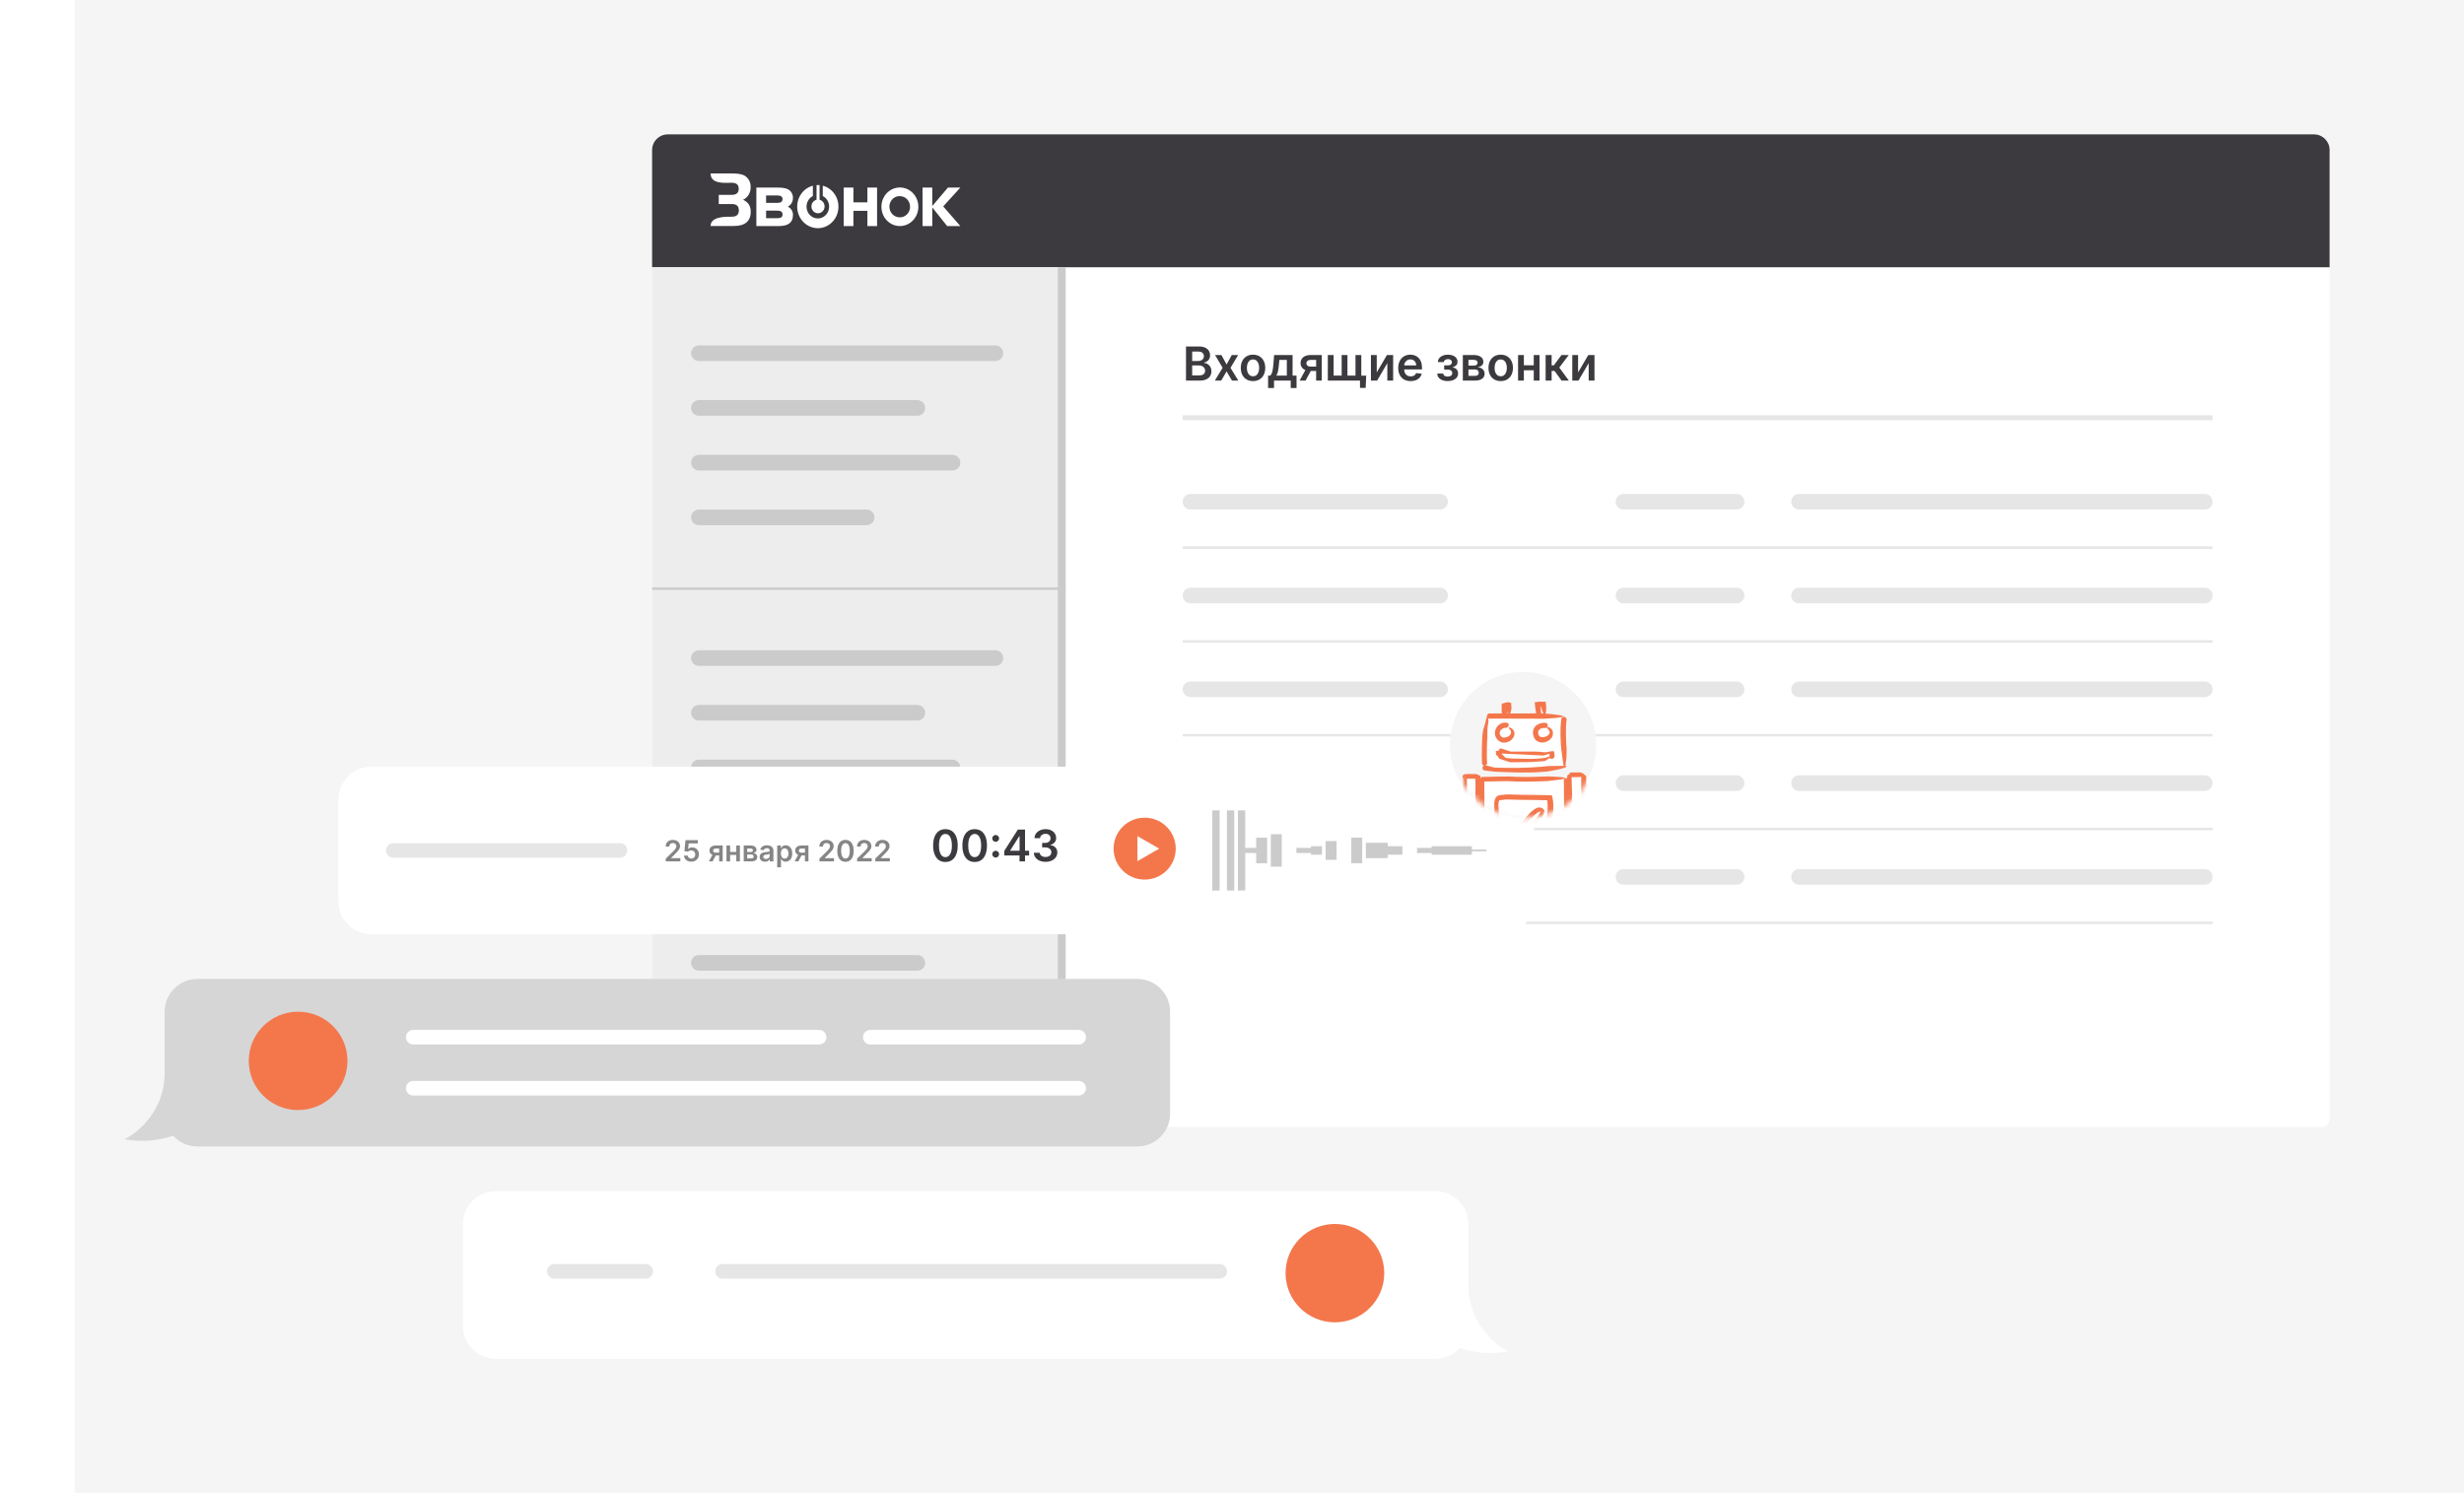 <svg width="495" height="300" viewBox="0 0 495 300" fill="none" xmlns="http://www.w3.org/2000/svg">
<path d="M15 0H495V300H15V0Z" fill="#F5F5F5"/>
<g filter="url(#filter0_d_1065_8453)">
<path d="M464.433 27H132.567C133.702 27 131 29.703 131 28.57V224.866C131 225.733 131.702 226.436 132.567 226.436H466.433C467.298 226.436 468 225.733 468 224.866V30.57C468 29.703 465.298 27 464.433 27Z" fill="white"/>
</g>
<path d="M131 30.141C131 28.406 132.404 27 134.135 27H464.865C466.596 27 468 28.406 468 30.141V53.696H131V30.141Z" fill="#3C3A3E"/>
<path d="M131 53.696H214.074V226.436H134.135C132.404 226.436 131 225.03 131 223.295V53.696Z" fill="#EDEDED"/>
<path d="M214.074 202.096V53.696H212.507V202.096H214.074Z" fill="#CBCBCB"/>
<path d="M199.966 69.399H140.403C139.538 69.399 138.836 70.103 138.836 70.97C138.836 71.837 139.538 72.54 140.403 72.54H199.966C200.832 72.54 201.534 71.837 201.534 70.97C201.534 70.103 200.832 69.399 199.966 69.399Z" fill="#CBCBCB"/>
<path d="M199.966 130.644H140.403C139.538 130.644 138.836 131.347 138.836 132.214C138.836 133.081 139.538 133.784 140.403 133.784H199.966C200.832 133.784 201.534 133.081 201.534 132.214C201.534 131.347 200.832 130.644 199.966 130.644Z" fill="#CBCBCB"/>
<path d="M184.292 80.393H140.403C139.538 80.393 138.836 81.096 138.836 81.963C138.836 82.83 139.538 83.533 140.403 83.533H184.292C185.157 83.533 185.859 82.83 185.859 81.963C185.859 81.096 185.157 80.393 184.292 80.393Z" fill="#CBCBCB"/>
<path d="M184.292 141.637H140.403C139.538 141.637 138.836 142.34 138.836 143.207C138.836 144.074 139.538 144.777 140.403 144.777H184.292C185.157 144.777 185.859 144.074 185.859 143.207C185.859 142.34 185.157 141.637 184.292 141.637Z" fill="#CBCBCB"/>
<path d="M191.345 91.385H140.403C139.538 91.385 138.836 92.088 138.836 92.955C138.836 93.822 139.538 94.525 140.403 94.525H191.345C192.211 94.525 192.913 93.822 192.913 92.955C192.913 92.088 192.211 91.385 191.345 91.385Z" fill="#CBCBCB"/>
<path d="M191.345 152.629H140.403C139.538 152.629 138.836 153.332 138.836 154.199C138.836 155.067 139.538 155.77 140.403 155.77H191.345C192.211 155.77 192.913 155.067 192.913 154.199C192.913 153.332 192.211 152.629 191.345 152.629Z" fill="#CBCBCB"/>
<path d="M174.103 102.377H140.403C139.538 102.377 138.836 103.08 138.836 103.947C138.836 104.815 139.538 105.518 140.403 105.518H174.103C174.969 105.518 175.671 104.815 175.671 103.947C175.671 103.08 174.969 102.377 174.103 102.377Z" fill="#CBCBCB"/>
<path d="M174.103 163.621H140.403C139.538 163.621 138.836 164.324 138.836 165.191C138.836 166.059 139.538 166.762 140.403 166.762H174.103C174.969 166.762 175.671 166.059 175.671 165.191C175.671 164.324 174.969 163.621 174.103 163.621Z" fill="#CBCBCB"/>
<path d="M184.292 191.888H140.403C139.538 191.888 138.836 192.591 138.836 193.458C138.836 194.325 139.538 195.028 140.403 195.028H184.292C185.157 195.028 185.859 194.325 185.859 193.458C185.859 192.591 185.157 191.888 184.292 191.888Z" fill="#CBCBCB"/>
<path fill-rule="evenodd" clip-rule="evenodd" d="M181.423 37.726C182.313 37.89 183.116 38.388 183.68 39.126C184.243 39.864 184.53 40.792 184.485 41.735C184.44 42.678 184.067 43.572 183.436 44.248C182.804 44.924 181.959 45.336 181.057 45.407C180.156 45.477 179.261 45.202 178.54 44.631C177.819 44.061 177.323 43.236 177.144 42.31C176.965 41.385 177.115 40.423 177.567 39.605C178.019 38.787 178.742 38.17 179.599 37.869C180.186 37.664 180.813 37.615 181.423 37.726ZM159.293 43.25C159.293 44.698 158.357 45.421 156.484 45.419H151.947V37.688H156.204C157.214 37.688 157.922 37.812 158.333 38.053C158.632 38.216 158.882 38.464 159.052 38.769C159.222 39.073 159.306 39.422 159.293 39.775C159.299 40.139 159.204 40.497 159.021 40.806C158.838 41.116 158.574 41.364 158.26 41.522C158.581 41.662 158.853 41.903 159.039 42.21C159.226 42.517 159.318 42.877 159.302 43.24L159.293 43.25ZM157.201 40.004C157.201 39.518 156.876 39.273 156.222 39.273H153.902V40.756H156.222C156.876 40.756 157.201 40.505 157.201 40.004ZM157.201 43.081C157.201 42.576 156.879 42.325 156.235 42.325H153.902V43.837H156.25C156.894 43.837 157.217 43.583 157.217 43.081H157.201ZM176.199 45.419H174.253V42.354H171.444V45.419H169.492V37.688H171.444V40.652H174.253V37.688H176.199V45.419ZM192.904 45.419H190.277L187.285 41.668V45.419H185.333V37.688H187.285V41.401L190.432 37.688H192.923L189.484 41.471L192.923 45.419H192.904ZM181.32 39.499C181.053 39.411 180.772 39.381 180.494 39.412C180.216 39.443 179.947 39.533 179.703 39.677C179.46 39.821 179.248 40.015 179.08 40.249C178.912 40.482 178.791 40.749 178.726 41.033C178.661 41.317 178.653 41.612 178.702 41.9C178.75 42.187 178.855 42.461 179.01 42.705C179.164 42.948 179.365 43.156 179.6 43.314C179.835 43.473 180.098 43.58 180.374 43.628C180.676 43.691 180.988 43.683 181.286 43.605C181.722 43.49 182.109 43.228 182.387 42.86C182.665 42.492 182.819 42.038 182.825 41.568C182.83 41.099 182.687 40.641 182.418 40.266C182.148 39.89 181.768 39.618 181.335 39.492L181.32 39.499ZM165.289 39.381C165.751 39.616 166.123 40.008 166.345 40.492C166.566 40.976 166.624 41.524 166.508 42.047C166.393 42.57 166.111 43.037 165.709 43.371C165.308 43.705 164.809 43.887 164.295 43.887C163.782 43.887 163.283 43.705 162.881 43.371C162.479 43.037 162.197 42.57 162.082 42.047C161.967 41.524 162.024 40.976 162.246 40.492C162.467 40.008 162.839 39.616 163.301 39.381V37.313C162.318 37.567 161.458 38.188 160.883 39.059C160.309 39.929 160.059 40.989 160.181 42.039C160.304 43.089 160.79 44.056 161.547 44.757C162.305 45.458 163.283 45.845 164.295 45.845C165.308 45.845 166.285 45.458 167.043 44.757C167.801 44.056 168.287 43.089 168.409 42.039C168.532 40.989 168.282 39.929 167.707 39.059C167.132 38.188 166.272 37.567 165.289 37.313V39.381Z" fill="white"/>
<path fill-rule="evenodd" clip-rule="evenodd" d="M150.824 42.474C150.824 44.426 149.694 45.404 147.433 45.406H142.754C142.754 43.449 145.883 43.538 147.032 43.538C147.967 43.538 148.433 43.115 148.431 42.268C148.431 41.417 147.966 40.997 147.032 40.997H144.393V39.149H147.011C147.944 39.149 148.406 38.739 148.406 37.926C148.406 37.113 147.938 36.719 147.011 36.719C145.679 36.719 142.754 37.075 142.754 34.852H147.062C148.303 34.852 149.168 35.011 149.656 35.331C150.023 35.569 150.323 35.904 150.523 36.304C150.724 36.703 150.818 37.152 150.796 37.602C150.815 38.136 150.68 38.663 150.409 39.116C150.138 39.569 149.744 39.927 149.276 40.143C150.304 40.6 150.817 41.384 150.815 42.493L150.824 42.474Z" fill="white"/>
<path fill-rule="evenodd" clip-rule="evenodd" d="M164.586 42.824C164.247 42.895 163.894 42.825 163.605 42.626C163.316 42.428 163.113 42.118 163.041 41.765C162.968 41.411 163.033 41.042 163.22 40.738C163.407 40.434 163.701 40.219 164.039 40.14V37.18H164.647V40.14C164.801 40.177 164.948 40.244 165.079 40.337C165.295 40.489 165.463 40.705 165.562 40.957C165.66 41.209 165.685 41.486 165.632 41.753C165.579 42.02 165.451 42.264 165.265 42.455C165.079 42.645 164.843 42.774 164.586 42.824Z" fill="white"/>
<path d="M214.074 118.277H131" stroke="#CBCBCB" stroke-width="0.5"/>
<path d="M214.074 179.521H131" stroke="#CBCBCB" stroke-width="0.5"/>
<path d="M214.074 207.788H131" stroke="#CBCBCB" stroke-width="0.5"/>
<path d="M289.312 99.236H239.153C238.288 99.236 237.586 99.939 237.586 100.807C237.586 101.674 238.288 102.377 239.153 102.377H289.312C290.177 102.377 290.879 101.674 290.879 100.807C290.879 99.939 290.177 99.236 289.312 99.236Z" fill="#E6E6E6"/>
<path d="M289.312 118.081H239.153C238.288 118.081 237.586 118.784 237.586 119.651C237.586 120.519 238.288 121.222 239.153 121.222H289.312C290.177 121.222 290.879 120.519 290.879 119.651C290.879 118.784 290.177 118.081 289.312 118.081Z" fill="#E6E6E6"/>
<path d="M289.312 136.926H239.153C238.288 136.926 237.586 137.629 237.586 138.496C237.586 139.363 238.288 140.067 239.153 140.067H289.312C290.177 140.067 290.879 139.363 290.879 138.496C290.879 137.629 290.177 136.926 289.312 136.926Z" fill="#E6E6E6"/>
<path d="M289.312 155.77H239.153C238.288 155.77 237.586 156.473 237.586 157.34C237.586 158.207 238.288 158.91 239.153 158.91H289.312C290.177 158.91 290.879 158.207 290.879 157.34C290.879 156.473 290.177 155.77 289.312 155.77Z" fill="#E6E6E6"/>
<path d="M289.312 174.614H239.153C238.288 174.614 237.586 175.317 237.586 176.185C237.586 177.052 238.288 177.755 239.153 177.755H289.312C290.177 177.755 290.879 177.052 290.879 176.185C290.879 175.317 290.177 174.614 289.312 174.614Z" fill="#E6E6E6"/>
<path d="M348.875 99.236H326.148C325.282 99.236 324.58 99.939 324.58 100.807C324.58 101.674 325.282 102.377 326.148 102.377H348.875C349.741 102.377 350.443 101.674 350.443 100.807C350.443 99.939 349.741 99.236 348.875 99.236Z" fill="#E6E6E6"/>
<path d="M348.875 118.081H326.148C325.282 118.081 324.58 118.784 324.58 119.651C324.58 120.519 325.282 121.222 326.148 121.222H348.875C349.741 121.222 350.443 120.519 350.443 119.651C350.443 118.784 349.741 118.081 348.875 118.081Z" fill="#E6E6E6"/>
<path d="M348.875 136.926H326.148C325.282 136.926 324.58 137.629 324.58 138.496C324.58 139.363 325.282 140.067 326.148 140.067H348.875C349.741 140.067 350.443 139.363 350.443 138.496C350.443 137.629 349.741 136.926 348.875 136.926Z" fill="#E6E6E6"/>
<path d="M348.875 155.77H326.148C325.282 155.77 324.58 156.473 324.58 157.34C324.58 158.207 325.282 158.91 326.148 158.91H348.875C349.741 158.91 350.443 158.207 350.443 157.34C350.443 156.473 349.741 155.77 348.875 155.77Z" fill="#E6E6E6"/>
<path d="M348.875 174.614H326.148C325.282 174.614 324.58 175.317 324.58 176.185C324.58 177.052 325.282 177.755 326.148 177.755H348.875C349.741 177.755 350.443 177.052 350.443 176.185C350.443 175.317 349.741 174.614 348.875 174.614Z" fill="#E6E6E6"/>
<path d="M442.922 99.236H361.415C360.549 99.236 359.848 99.939 359.848 100.807C359.848 101.674 360.549 102.377 361.415 102.377H442.922C443.788 102.377 444.49 101.674 444.49 100.807C444.49 99.939 443.788 99.236 442.922 99.236Z" fill="#E6E6E6"/>
<path d="M442.922 118.081H361.415C360.549 118.081 359.848 118.784 359.848 119.651C359.848 120.519 360.549 121.222 361.415 121.222H442.922C443.788 121.222 444.49 120.519 444.49 119.651C444.49 118.784 443.788 118.081 442.922 118.081Z" fill="#E6E6E6"/>
<path d="M442.922 136.926H361.415C360.549 136.926 359.848 137.629 359.848 138.496C359.848 139.363 360.549 140.067 361.415 140.067H442.922C443.788 140.067 444.49 139.363 444.49 138.496C444.49 137.629 443.788 136.926 442.922 136.926Z" fill="#E6E6E6"/>
<path d="M442.922 155.77H361.415C360.549 155.77 359.848 156.473 359.848 157.34C359.848 158.207 360.549 158.91 361.415 158.91H442.922C443.788 158.91 444.49 158.207 444.49 157.34C444.49 156.473 443.788 155.77 442.922 155.77Z" fill="#E6E6E6"/>
<path d="M442.922 174.614H361.415C360.549 174.614 359.848 175.317 359.848 176.185C359.848 177.052 360.549 177.755 361.415 177.755H442.922C443.788 177.755 444.49 177.052 444.49 176.185C444.49 175.317 443.788 174.614 442.922 174.614Z" fill="#E6E6E6"/>
<path d="M238.26 76.467V69.614H240.878C241.372 69.614 241.783 69.692 242.11 69.849C242.44 70.002 242.686 70.213 242.848 70.481C243.013 70.749 243.095 71.052 243.095 71.391C243.095 71.67 243.042 71.909 242.935 72.107C242.828 72.303 242.685 72.463 242.504 72.585C242.324 72.708 242.123 72.796 241.9 72.85V72.917C242.142 72.93 242.375 73.005 242.598 73.141C242.823 73.275 243.007 73.464 243.149 73.71C243.291 73.955 243.363 74.252 243.363 74.6C243.363 74.954 243.277 75.273 243.106 75.557C242.934 75.838 242.676 76.06 242.33 76.222C241.986 76.385 241.551 76.467 241.028 76.467H238.26ZM239.499 75.43H240.831C241.281 75.43 241.605 75.344 241.803 75.172C242.004 74.998 242.104 74.775 242.104 74.503C242.104 74.3 242.054 74.117 241.953 73.954C241.853 73.789 241.71 73.659 241.526 73.566C241.341 73.47 241.12 73.422 240.865 73.422H239.499V75.43ZM239.499 72.529H240.725C240.938 72.529 241.131 72.49 241.302 72.412C241.474 72.331 241.609 72.219 241.707 72.073C241.806 71.926 241.856 71.752 241.856 71.552C241.856 71.286 241.763 71.068 241.576 70.896C241.392 70.724 241.116 70.638 240.751 70.638H239.499V72.529ZM245.376 71.327L246.411 73.225L247.463 71.327H248.742L247.196 73.897L248.769 76.467H247.497L246.411 74.617L245.336 76.467H244.053L245.617 73.897L244.093 71.327H245.376ZM251.722 76.567C251.221 76.567 250.787 76.457 250.419 76.236C250.052 76.015 249.767 75.706 249.565 75.309C249.364 74.912 249.264 74.448 249.264 73.917C249.264 73.386 249.364 72.921 249.565 72.522C249.767 72.123 250.052 71.812 250.419 71.592C250.787 71.371 251.221 71.26 251.722 71.26C252.223 71.26 252.658 71.371 253.024 71.592C253.392 71.812 253.676 72.123 253.876 72.522C254.078 72.921 254.18 73.386 254.18 73.917C254.18 74.448 254.078 74.912 253.876 75.309C253.676 75.706 253.392 76.015 253.024 76.236C252.658 76.457 252.223 76.567 251.722 76.567ZM251.729 75.597C252 75.597 252.227 75.522 252.41 75.373C252.592 75.221 252.728 75.018 252.817 74.764C252.909 74.509 252.955 74.226 252.955 73.914C252.955 73.599 252.909 73.315 252.817 73.061C252.728 72.804 252.592 72.6 252.41 72.448C252.227 72.297 252 72.221 251.729 72.221C251.451 72.221 251.219 72.297 251.034 72.448C250.852 72.6 250.715 72.804 250.623 73.061C250.534 73.315 250.49 73.599 250.49 73.914C250.49 74.226 250.534 74.509 250.623 74.764C250.715 75.018 250.852 75.221 251.034 75.373C251.219 75.522 251.451 75.597 251.729 75.597ZM254.752 77.959V75.47H255.159C255.269 75.385 255.36 75.27 255.433 75.125C255.507 74.978 255.567 74.805 255.614 74.606C255.662 74.406 255.703 74.181 255.734 73.934C255.765 73.684 255.793 73.415 255.817 73.128L255.964 71.327H259.671V75.47H260.467V77.959H259.297V76.467H255.941V77.959H254.752ZM256.402 75.47H258.516V72.304H257.013L256.933 73.128C256.888 73.672 256.829 74.138 256.756 74.526C256.683 74.914 256.564 75.229 256.402 75.47ZM264.402 76.467V72.311H263.306C263.028 72.311 262.814 72.376 262.665 72.505C262.515 72.635 262.442 72.795 262.444 72.987C262.442 73.179 262.512 73.337 262.655 73.462C262.797 73.587 263.001 73.65 263.266 73.65H264.782V74.533H263.266C262.856 74.533 262.502 74.468 262.204 74.339C261.905 74.209 261.676 74.026 261.516 73.79C261.355 73.554 261.275 73.277 261.275 72.96C261.275 72.63 261.357 72.344 261.519 72.1C261.684 71.855 261.918 71.665 262.22 71.531C262.525 71.395 262.887 71.327 263.306 71.327H265.533V76.467H264.402ZM261.088 76.467L262.521 73.83H263.713L262.277 76.467H261.088ZM274.455 75.473L274.356 77.939H273.216V76.467H272.612V75.473H274.455ZM266.75 71.327H267.917V75.47H269.529V71.327H270.695V75.47H272.308V71.327H273.474V76.467H266.75V71.327ZM276.577 74.827L278.631 71.327H279.873V76.467H278.704V72.964L276.657 76.467H275.411V71.327H276.577V74.827ZM283.386 76.567C282.872 76.567 282.427 76.46 282.053 76.246C281.682 76.03 281.396 75.724 281.195 75.329C280.995 74.932 280.894 74.465 280.894 73.927C280.894 73.398 280.995 72.935 281.195 72.535C281.397 72.134 281.68 71.822 282.043 71.598C282.406 71.373 282.832 71.26 283.322 71.26C283.639 71.26 283.937 71.312 284.217 71.414C284.5 71.515 284.749 71.671 284.966 71.883C285.183 72.095 285.355 72.365 285.48 72.693C285.604 73.018 285.667 73.406 285.667 73.857V74.228H281.462V73.412H284.508C284.506 73.18 284.455 72.974 284.357 72.793C284.259 72.61 284.123 72.466 283.947 72.361C283.774 72.257 283.571 72.204 283.339 72.204C283.092 72.204 282.875 72.264 282.688 72.385C282.501 72.503 282.355 72.659 282.25 72.853C282.148 73.045 282.096 73.256 282.093 73.486V74.198C282.093 74.497 282.148 74.754 282.257 74.968C282.366 75.18 282.519 75.343 282.715 75.456C282.911 75.568 283.14 75.624 283.403 75.624C283.578 75.624 283.738 75.599 283.88 75.55C284.023 75.499 284.147 75.424 284.251 75.326C284.356 75.228 284.434 75.106 284.488 74.961L285.617 75.088C285.546 75.387 285.41 75.648 285.209 75.871C285.011 76.092 284.757 76.264 284.448 76.386C284.139 76.507 283.785 76.567 283.386 76.567ZM288.738 75.058H289.938C289.949 75.25 290.035 75.398 290.195 75.503C290.355 75.608 290.563 75.66 290.819 75.66C291.079 75.66 291.299 75.603 291.478 75.49C291.658 75.374 291.748 75.199 291.748 74.964C291.748 74.826 291.713 74.705 291.644 74.6C291.576 74.493 291.478 74.41 291.354 74.352C291.229 74.294 291.082 74.265 290.913 74.265H290.128V73.405H290.913C291.164 73.405 291.355 73.347 291.484 73.231C291.615 73.115 291.681 72.969 291.681 72.793C291.681 72.603 291.612 72.449 291.474 72.331C291.338 72.213 291.15 72.154 290.909 72.154C290.669 72.154 290.469 72.209 290.308 72.318C290.15 72.427 290.068 72.568 290.061 72.739H288.869C288.873 72.441 288.963 72.181 289.136 71.96C289.312 71.739 289.548 71.567 289.844 71.445C290.142 71.322 290.478 71.26 290.853 71.26C291.253 71.26 291.6 71.321 291.891 71.441C292.183 71.562 292.408 71.73 292.566 71.946C292.724 72.16 292.803 72.413 292.803 72.703C292.803 72.981 292.717 73.212 292.543 73.395C292.369 73.576 292.135 73.705 291.841 73.783V73.837C292.044 73.848 292.227 73.906 292.389 74.011C292.551 74.113 292.681 74.253 292.776 74.429C292.872 74.605 292.92 74.809 292.92 75.041C292.92 75.356 292.829 75.628 292.649 75.858C292.469 76.085 292.221 76.26 291.905 76.383C291.59 76.506 291.231 76.567 290.826 76.567C290.432 76.567 290.079 76.508 289.767 76.39C289.458 76.269 289.212 76.097 289.029 75.871C288.847 75.646 288.749 75.375 288.738 75.058ZM293.872 76.467V71.327H296.026C296.634 71.327 297.113 71.449 297.465 71.692C297.819 71.935 297.997 72.274 297.997 72.709C297.997 72.997 297.896 73.232 297.696 73.415C297.497 73.596 297.227 73.718 296.884 73.78C297.153 73.802 297.39 73.87 297.592 73.984C297.797 74.098 297.957 74.247 298.073 74.432C298.189 74.618 298.247 74.831 298.247 75.072C298.247 75.355 298.172 75.601 298.023 75.811C297.876 76.018 297.661 76.18 297.378 76.296C297.098 76.41 296.757 76.467 296.356 76.467H293.872ZM295.004 75.513H296.356C296.58 75.513 296.754 75.461 296.881 75.356C297.007 75.249 297.071 75.104 297.071 74.921C297.071 74.709 297.007 74.543 296.881 74.422C296.754 74.3 296.58 74.238 296.356 74.238H295.004V75.513ZM295.004 73.455H296.049C296.214 73.455 296.355 73.432 296.474 73.385C296.591 73.336 296.681 73.268 296.744 73.181C296.806 73.092 296.837 72.986 296.837 72.863C296.837 72.687 296.765 72.549 296.62 72.448C296.478 72.348 296.279 72.298 296.026 72.298H295.004V73.455ZM301.483 76.567C300.981 76.567 300.547 76.457 300.18 76.236C299.812 76.015 299.527 75.706 299.325 75.309C299.124 74.912 299.024 74.448 299.024 73.917C299.024 73.386 299.124 72.921 299.325 72.522C299.527 72.123 299.812 71.812 300.18 71.592C300.547 71.371 300.981 71.26 301.483 71.26C301.983 71.26 302.418 71.371 302.784 71.592C303.152 71.812 303.436 72.123 303.636 72.522C303.839 72.921 303.94 73.386 303.94 73.917C303.94 74.448 303.839 74.912 303.636 75.309C303.436 75.706 303.152 76.015 302.784 76.236C302.418 76.457 301.983 76.567 301.483 76.567ZM301.489 75.597C301.761 75.597 301.987 75.522 302.17 75.373C302.352 75.221 302.489 75.018 302.577 74.764C302.669 74.509 302.715 74.226 302.715 73.914C302.715 73.599 302.669 73.315 302.577 73.061C302.489 72.804 302.352 72.6 302.17 72.448C301.987 72.297 301.761 72.221 301.489 72.221C301.211 72.221 300.979 72.297 300.794 72.448C300.612 72.6 300.475 72.804 300.384 73.061C300.294 73.315 300.25 73.599 300.25 73.914C300.25 74.226 300.294 74.509 300.384 74.764C300.475 75.018 300.612 75.221 300.794 75.373C300.979 75.522 301.211 75.597 301.489 75.597ZM308.49 73.395V74.389H305.758V73.395H308.49ZM306.132 71.327V76.467H304.966V71.327H306.132ZM309.281 71.327V76.467H308.119V71.327H309.281ZM310.505 76.467V71.327H311.713V73.402H312.154L313.697 71.327H315.153L313.253 73.85L315.173 76.467H313.711L312.304 74.529H311.713V76.467H310.505ZM317.025 74.827L319.079 71.327H320.321V76.467H319.152V72.964L317.104 76.467H315.859V71.327H317.025V74.827Z" fill="#3C3A3E"/>
<path d="M237.586 83.926H444.488" stroke="#E6E6E6"/>
<path d="M237.586 110.033H444.488" stroke="#E6E6E6" stroke-width="0.5"/>
<path d="M237.586 128.877H444.488" stroke="#E6E6E6" stroke-width="0.5"/>
<path d="M237.586 147.722H444.488" stroke="#E6E6E6" stroke-width="0.5"/>
<path d="M237.586 166.566H444.488" stroke="#E6E6E6" stroke-width="0.5"/>
<path d="M237.586 185.41H444.488" stroke="#E6E6E6" stroke-width="0.5"/>
<g filter="url(#filter1_d_1065_8453)">
<path d="M301.568 154.034H74.61C70.96 154.034 68 156.984 68 160.623V181.121C68 184.76 70.96 187.709 74.61 187.709H301.568C305.219 187.709 308.179 184.76 308.179 181.121V160.623C308.179 156.984 305.219 154.034 301.568 154.034Z" fill="white"/>
</g>
<path d="M189.926 173.189C189.412 173.189 188.969 173.059 188.6 172.799C188.233 172.537 187.95 172.159 187.752 171.666C187.555 171.171 187.457 170.576 187.457 169.879C187.459 169.182 187.558 168.589 187.754 168.101C187.953 167.61 188.236 167.236 188.603 166.978C188.972 166.72 189.414 166.591 189.926 166.591C190.44 166.591 190.881 166.72 191.251 166.978C191.62 167.236 191.903 167.61 192.099 168.101C192.297 168.592 192.396 169.184 192.396 169.879C192.396 170.578 192.297 171.175 192.099 171.67C191.903 172.162 191.62 172.539 191.251 172.799C190.883 173.059 190.442 173.189 189.926 173.189ZM189.926 172.212C190.327 172.212 190.643 172.016 190.875 171.623C191.109 171.228 191.226 170.646 191.226 169.879C191.226 169.371 191.172 168.945 191.066 168.6C190.96 168.255 190.809 167.995 190.615 167.82C190.421 167.643 190.192 167.555 189.926 167.555C189.528 167.555 189.213 167.752 188.981 168.147C188.75 168.541 188.633 169.118 188.631 169.879C188.629 170.388 188.68 170.817 188.784 171.164C188.891 171.511 189.041 171.774 189.235 171.95C189.429 172.125 189.66 172.212 189.926 172.212ZM195.805 173.189C195.29 173.189 194.847 173.059 194.479 172.799C194.112 172.537 193.829 172.159 193.63 171.666C193.434 171.171 193.336 170.576 193.336 169.879C193.338 169.182 193.437 168.589 193.633 168.101C193.832 167.61 194.114 167.236 194.482 166.978C194.851 166.72 195.292 166.591 195.805 166.591C196.319 166.591 196.76 166.72 197.13 166.978C197.499 167.236 197.782 167.61 197.978 168.101C198.176 168.592 198.275 169.184 198.275 169.879C198.275 170.578 198.176 171.175 197.978 171.67C197.782 172.162 197.499 172.539 197.13 172.799C196.762 173.059 196.321 173.189 195.805 173.189ZM195.805 172.212C196.206 172.212 196.522 172.016 196.754 171.623C196.988 171.228 197.105 170.646 197.105 169.879C197.105 169.371 197.051 168.945 196.944 168.6C196.839 168.255 196.688 167.995 196.494 167.82C196.3 167.643 196.07 167.555 195.805 167.555C195.407 167.555 195.092 167.752 194.86 168.147C194.629 168.541 194.512 169.118 194.51 169.879C194.507 170.388 194.559 170.817 194.663 171.164C194.77 171.511 194.919 171.774 195.114 171.95C195.308 172.125 195.539 172.212 195.805 172.212ZM200.026 172.3C199.835 172.3 199.673 172.233 199.537 172.1C199.401 171.965 199.334 171.803 199.337 171.613C199.334 171.426 199.401 171.266 199.537 171.133C199.673 171 199.835 170.933 200.026 170.933C200.209 170.933 200.369 171 200.505 171.133C200.642 171.266 200.712 171.426 200.714 171.613C200.712 171.74 200.679 171.856 200.614 171.96C200.552 172.064 200.468 172.147 200.364 172.209C200.261 172.27 200.148 172.3 200.026 172.3ZM200.026 169.133C199.835 169.133 199.673 169.067 199.537 168.934C199.401 168.798 199.334 168.636 199.337 168.447C199.334 168.26 199.401 168.1 199.537 167.967C199.673 167.831 199.835 167.764 200.026 167.764C200.209 167.764 200.369 167.831 200.505 167.967C200.642 168.1 200.712 168.26 200.714 168.447C200.712 168.572 200.679 168.686 200.614 168.79C200.552 168.894 200.468 168.977 200.364 169.04C200.261 169.102 200.148 169.133 200.026 169.133ZM201.755 171.882V170.961L204.475 166.678H205.246V167.988H204.776L202.945 170.88V170.93H206.742V171.882H201.755ZM204.814 173.067V171.601L204.826 171.189V166.678H205.921V173.067H204.814ZM210.042 173.154C209.592 173.154 209.191 173.078 208.84 172.924C208.491 172.77 208.216 172.556 208.014 172.281C207.811 172.006 207.704 171.689 207.692 171.33H208.868C208.878 171.502 208.936 171.653 209.041 171.782C209.145 171.909 209.283 172.008 209.457 172.078C209.63 172.149 209.824 172.184 210.039 172.184C210.268 172.184 210.472 172.145 210.649 172.066C210.826 171.985 210.965 171.872 211.066 171.729C211.166 171.585 211.215 171.42 211.213 171.233C211.215 171.039 211.165 170.869 211.062 170.721C210.96 170.573 210.812 170.458 210.618 170.375C210.426 170.292 210.195 170.25 209.923 170.25H209.357V169.358H209.923C210.146 169.358 210.342 169.319 210.508 169.243C210.677 169.166 210.81 169.057 210.906 168.918C211.002 168.777 211.049 168.613 211.047 168.428C211.049 168.247 211.008 168.09 210.925 167.957C210.843 167.822 210.727 167.717 210.577 167.642C210.429 167.567 210.255 167.53 210.054 167.53C209.858 167.53 209.677 167.565 209.51 167.636C209.343 167.707 209.208 167.807 209.106 167.938C209.004 168.067 208.95 168.221 208.943 168.4H207.826C207.834 168.043 207.938 167.728 208.136 167.458C208.336 167.186 208.603 166.973 208.937 166.822C209.271 166.668 209.645 166.591 210.061 166.591C210.488 166.591 210.86 166.671 211.175 166.831C211.493 166.989 211.737 167.202 211.91 167.471C212.084 167.739 212.17 168.035 212.17 168.36C212.173 168.719 212.066 169.021 211.851 169.264C211.638 169.508 211.359 169.667 211.012 169.742V169.792C211.463 169.854 211.808 170.02 212.049 170.291C212.29 170.559 212.411 170.893 212.408 171.292C212.408 171.65 212.306 171.97 212.101 172.253C211.899 172.534 211.62 172.754 211.263 172.914C210.908 173.074 210.501 173.154 210.042 173.154Z" fill="#3C3A3E"/>
<path d="M124.554 169.407H79.016C78.205 169.407 77.547 170.063 77.547 170.871C77.547 171.68 78.205 172.336 79.016 172.336H124.554C125.366 172.336 126.023 171.68 126.023 170.871C126.023 170.063 125.366 169.407 124.554 169.407Z" fill="#E6E6E6"/>
<path fill-rule="evenodd" clip-rule="evenodd" d="M245.012 178.924V162.818H243.543V178.924H245.012ZM247.95 178.924V162.818H246.481V178.924H247.95ZM250.153 171.385V178.924H248.684V162.818H250.153V170.357H252.357V168.301H254.56V173.441H252.357V171.385H250.153ZM257.498 174.126V167.615H255.295V174.126H257.498ZM260.436 170.357H263.374V170.015H265.578V171.728H263.374V171.385H260.436V170.357ZM268.516 168.987V172.756H266.312V168.987H268.516ZM273.657 173.441V168.301H271.454V173.441H273.657ZM274.392 169.329H276.595H278.799V170.015H281.737V171.728H278.799V172.413H276.595H274.392V169.329ZM284.674 171.385H287.612V171.728H295.692V171.042H298.63V170.7H295.692V170.015H287.612V170.357H284.674V171.385Z" fill="#CBCBCB"/>
<path d="M133.748 173.068V172.51L135.231 171.061C135.373 170.918 135.491 170.791 135.586 170.68C135.681 170.569 135.751 170.462 135.799 170.358C135.846 170.254 135.87 170.143 135.87 170.025C135.87 169.89 135.839 169.775 135.778 169.68C135.717 169.583 135.632 169.508 135.526 169.455C135.419 169.402 135.297 169.376 135.16 169.376C135.02 169.376 134.896 169.405 134.791 169.463C134.686 169.52 134.603 169.601 134.545 169.707C134.488 169.812 134.459 169.937 134.459 170.083H133.723C133.723 169.813 133.784 169.578 133.908 169.378C134.032 169.178 134.202 169.024 134.42 168.914C134.638 168.805 134.888 168.75 135.171 168.75C135.458 168.75 135.709 168.803 135.926 168.91C136.143 169.017 136.312 169.163 136.431 169.349C136.552 169.535 136.613 169.747 136.613 169.985C136.613 170.145 136.582 170.301 136.521 170.455C136.459 170.609 136.352 170.78 136.197 170.967C136.044 171.154 135.829 171.381 135.552 171.647L134.816 172.394V172.423H136.678V173.068H133.748ZM138.883 173.126C138.605 173.126 138.356 173.074 138.135 172.97C137.916 172.864 137.742 172.72 137.612 172.537C137.484 172.354 137.416 172.145 137.408 171.909H138.159C138.173 172.084 138.249 172.227 138.386 172.338C138.524 172.447 138.689 172.502 138.883 172.502C139.034 172.502 139.17 172.467 139.288 172.398C139.406 172.329 139.499 172.232 139.567 172.109C139.635 171.985 139.669 171.845 139.668 171.687C139.669 171.526 139.635 171.383 139.566 171.258C139.496 171.133 139.4 171.036 139.279 170.965C139.159 170.893 139.019 170.857 138.862 170.857C138.734 170.855 138.608 170.879 138.484 170.927C138.36 170.976 138.263 171.04 138.19 171.119L137.491 171.004L137.715 168.808H140.194V169.453H138.355L138.232 170.582H138.257C138.336 170.489 138.448 170.412 138.593 170.351C138.738 170.289 138.896 170.258 139.068 170.258C139.328 170.258 139.558 170.319 139.762 170.441C139.964 170.561 140.124 170.728 140.241 170.94C140.358 171.152 140.417 171.395 140.417 171.668C140.417 171.949 140.351 172.2 140.221 172.421C140.091 172.64 139.911 172.812 139.68 172.939C139.45 173.063 139.185 173.126 138.883 173.126ZM144.476 173.068V170.484H143.792C143.618 170.484 143.484 170.525 143.391 170.605C143.297 170.686 143.252 170.785 143.253 170.905C143.252 171.024 143.296 171.122 143.385 171.2C143.474 171.278 143.601 171.316 143.767 171.316H144.714V171.865H143.767C143.51 171.865 143.289 171.825 143.103 171.745C142.916 171.664 142.773 171.551 142.673 171.404C142.573 171.257 142.523 171.085 142.523 170.888C142.523 170.683 142.574 170.505 142.675 170.353C142.778 170.201 142.924 170.083 143.113 170C143.304 169.915 143.53 169.873 143.792 169.873H145.184V173.068H144.476ZM142.406 173.068L143.301 171.429H144.046L143.149 173.068H142.406ZM148.145 171.158V171.776H146.438V171.158H148.145ZM146.672 169.873V173.068H145.944V169.873H146.672ZM148.64 169.873V173.068H147.914V169.873H148.64ZM149.404 173.068V169.873H150.75C151.13 169.873 151.43 169.949 151.649 170.1C151.87 170.251 151.981 170.462 151.981 170.732C151.981 170.911 151.918 171.057 151.793 171.171C151.669 171.283 151.5 171.359 151.287 171.398C151.455 171.411 151.602 171.454 151.729 171.524C151.857 171.595 151.956 171.688 152.029 171.803C152.101 171.918 152.138 172.051 152.138 172.2C152.138 172.376 152.091 172.53 151.998 172.66C151.906 172.789 151.772 172.889 151.595 172.961C151.419 173.032 151.207 173.068 150.957 173.068H149.404ZM150.111 172.475H150.957C151.096 172.475 151.205 172.442 151.284 172.377C151.364 172.31 151.403 172.22 151.403 172.107C151.403 171.975 151.364 171.872 151.284 171.797C151.205 171.721 151.096 171.682 150.957 171.682H150.111V172.475ZM150.111 171.196H150.764C150.868 171.196 150.956 171.181 151.029 171.152C151.104 171.122 151.159 171.079 151.198 171.025C151.237 170.97 151.257 170.904 151.257 170.828C151.257 170.718 151.212 170.632 151.121 170.57C151.032 170.507 150.908 170.476 150.75 170.476H150.111V171.196ZM153.683 173.132C153.48 173.132 153.298 173.096 153.135 173.024C152.973 172.95 152.845 172.842 152.75 172.699C152.657 172.557 152.611 172.381 152.611 172.171C152.611 171.991 152.644 171.842 152.711 171.724C152.778 171.606 152.869 171.512 152.984 171.441C153.1 171.37 153.23 171.317 153.375 171.281C153.521 171.244 153.671 171.217 153.827 171.2C154.015 171.18 154.167 171.163 154.284 171.148C154.401 171.131 154.486 171.106 154.539 171.073C154.593 171.038 154.62 170.985 154.62 170.913V170.9C154.62 170.744 154.573 170.622 154.48 170.536C154.387 170.451 154.253 170.408 154.078 170.408C153.893 170.408 153.746 170.448 153.638 170.528C153.53 170.609 153.458 170.704 153.42 170.813L152.715 170.713C152.771 170.519 152.863 170.357 152.991 170.227C153.118 170.095 153.275 169.996 153.46 169.931C153.645 169.865 153.849 169.831 154.073 169.831C154.228 169.831 154.382 169.849 154.534 169.886C154.688 169.922 154.828 169.981 154.954 170.064C155.081 170.146 155.182 170.258 155.259 170.399C155.337 170.541 155.375 170.717 155.375 170.93V173.068H154.649V172.629H154.624C154.579 172.717 154.514 172.801 154.43 172.878C154.348 172.954 154.244 173.016 154.119 173.063C153.995 173.109 153.85 173.132 153.683 173.132ZM153.879 172.579C154.031 172.579 154.163 172.549 154.274 172.489C154.385 172.428 154.471 172.348 154.53 172.248C154.592 172.148 154.623 172.039 154.623 171.922V171.545C154.598 171.565 154.558 171.583 154.501 171.599C154.446 171.616 154.383 171.63 154.313 171.643C154.244 171.655 154.175 171.666 154.107 171.676C154.039 171.686 153.98 171.694 153.929 171.701C153.817 171.716 153.716 171.741 153.627 171.776C153.538 171.811 153.468 171.859 153.416 171.922C153.364 171.983 153.339 172.062 153.339 172.159C153.339 172.297 153.389 172.402 153.491 172.473C153.593 172.543 153.722 172.579 153.879 172.579ZM156.135 174.265V169.873H156.878V170.401H156.922C156.96 170.324 157.016 170.241 157.087 170.154C157.157 170.065 157.254 169.99 157.375 169.927C157.495 169.863 157.65 169.831 157.837 169.831C158.085 169.831 158.308 169.895 158.507 170.021C158.708 170.145 158.866 170.331 158.983 170.576C159.102 170.82 159.16 171.119 159.16 171.474C159.16 171.825 159.103 172.123 158.988 172.369C158.872 172.614 158.714 172.801 158.516 172.93C158.317 173.059 158.092 173.124 157.84 173.124C157.656 173.124 157.504 173.093 157.383 173.032C157.262 172.971 157.165 172.898 157.09 172.812C157.019 172.724 156.962 172.642 156.922 172.564H156.891V174.265H156.135ZM156.876 171.47C156.876 171.677 156.905 171.858 156.963 172.013C157.023 172.168 157.109 172.29 157.22 172.377C157.333 172.463 157.469 172.506 157.629 172.506C157.796 172.506 157.936 172.462 158.048 172.373C158.161 172.283 158.246 172.16 158.303 172.005C158.361 171.848 158.391 171.67 158.391 171.47C158.391 171.272 158.362 171.096 158.305 170.942C158.248 170.788 158.164 170.668 158.05 170.58C157.938 170.493 157.797 170.449 157.629 170.449C157.468 170.449 157.331 170.491 157.218 170.576C157.105 170.661 157.02 170.779 156.961 170.932C156.905 171.084 156.876 171.264 156.876 171.47ZM161.702 173.068V170.484H161.018C160.844 170.484 160.71 170.525 160.617 170.605C160.524 170.686 160.478 170.785 160.479 170.905C160.478 171.024 160.522 171.122 160.611 171.2C160.7 171.278 160.827 171.316 160.993 171.316H161.94V171.865H160.993C160.737 171.865 160.515 171.825 160.329 171.745C160.143 171.664 160 171.551 159.899 171.404C159.799 171.257 159.749 171.085 159.749 170.888C159.749 170.683 159.8 170.505 159.901 170.353C160.004 170.201 160.15 170.083 160.34 170C160.53 169.915 160.756 169.873 161.018 169.873H162.41V173.068H161.702ZM159.633 173.068L160.527 171.429H161.272L160.375 173.068H159.633ZM164.619 173.068V172.51L166.103 171.061C166.244 170.918 166.363 170.791 166.457 170.68C166.552 170.569 166.623 170.462 166.67 170.358C166.717 170.254 166.742 170.143 166.742 170.025C166.742 169.89 166.711 169.775 166.649 169.68C166.588 169.583 166.504 169.508 166.397 169.455C166.29 169.402 166.168 169.376 166.032 169.376C165.891 169.376 165.769 169.405 165.663 169.463C165.557 169.52 165.475 169.601 165.417 169.707C165.359 169.812 165.331 169.937 165.331 170.083H164.594C164.594 169.813 164.656 169.578 164.78 169.378C164.904 169.178 165.074 169.024 165.291 168.914C165.509 168.805 165.76 168.75 166.042 168.75C166.329 168.75 166.581 168.803 166.798 168.91C167.015 169.017 167.183 169.163 167.303 169.349C167.423 169.535 167.484 169.747 167.484 169.985C167.484 170.145 167.453 170.301 167.392 170.455C167.332 170.609 167.224 170.78 167.069 170.967C166.916 171.154 166.701 171.381 166.424 171.647L165.688 172.394V172.423H167.549V173.068H164.619ZM169.849 173.149C169.505 173.149 169.21 173.062 168.964 172.889C168.719 172.714 168.53 172.462 168.398 172.134C168.267 171.804 168.202 171.407 168.202 170.942C168.203 170.478 168.269 170.082 168.4 169.757C168.532 169.429 168.721 169.18 168.966 169.008C169.212 168.836 169.506 168.75 169.849 168.75C170.191 168.75 170.485 168.836 170.731 169.008C170.978 169.18 171.166 169.429 171.296 169.757C171.429 170.084 171.495 170.479 171.495 170.942C171.495 171.408 171.429 171.806 171.296 172.136C171.166 172.464 170.978 172.715 170.731 172.889C170.486 173.062 170.192 173.149 169.849 173.149ZM169.849 172.498C170.115 172.498 170.326 172.367 170.48 172.105C170.637 171.841 170.715 171.454 170.715 170.942C170.715 170.604 170.679 170.319 170.608 170.089C170.537 169.859 170.437 169.686 170.308 169.569C170.178 169.452 170.025 169.393 169.849 169.393C169.583 169.393 169.373 169.524 169.218 169.788C169.063 170.05 168.986 170.435 168.984 170.942C168.983 171.282 169.017 171.567 169.087 171.799C169.157 172.03 169.258 172.205 169.387 172.323C169.517 172.439 169.67 172.498 169.849 172.498ZM172.188 173.068V172.51L173.672 171.061C173.813 170.918 173.932 170.791 174.026 170.68C174.121 170.569 174.192 170.462 174.239 170.358C174.286 170.254 174.31 170.143 174.31 170.025C174.31 169.89 174.28 169.775 174.218 169.68C174.157 169.583 174.073 169.508 173.965 169.455C173.859 169.402 173.737 169.376 173.6 169.376C173.46 169.376 173.337 169.405 173.231 169.463C173.125 169.52 173.044 169.601 172.985 169.707C172.928 169.812 172.9 169.937 172.9 170.083H172.163C172.163 169.813 172.225 169.578 172.349 169.378C172.472 169.178 172.643 169.024 172.86 168.914C173.078 168.805 173.329 168.75 173.611 168.75C173.898 168.75 174.149 168.803 174.366 168.91C174.583 169.017 174.752 169.163 174.871 169.349C174.992 169.535 175.053 169.747 175.053 169.985C175.053 170.145 175.022 170.301 174.961 170.455C174.9 170.609 174.792 170.78 174.637 170.967C174.485 171.154 174.27 171.381 173.993 171.647L173.257 172.394V172.423H175.118V173.068H172.188ZM175.838 173.068V172.51L177.321 171.061C177.463 170.918 177.581 170.791 177.676 170.68C177.77 170.569 177.841 170.462 177.888 170.358C177.936 170.254 177.96 170.143 177.96 170.025C177.96 169.89 177.929 169.775 177.868 169.68C177.807 169.583 177.722 169.508 177.615 169.455C177.508 169.402 177.387 169.376 177.25 169.376C177.11 169.376 176.986 169.405 176.881 169.463C176.775 169.52 176.693 169.601 176.635 169.707C176.577 169.812 176.549 169.937 176.549 170.083H175.813C175.813 169.813 175.874 169.578 175.998 169.378C176.122 169.178 176.292 169.024 176.51 168.914C176.728 168.805 176.978 168.75 177.26 168.75C177.547 168.75 177.799 168.803 178.016 168.91C178.233 169.017 178.401 169.163 178.521 169.349C178.642 169.535 178.702 169.747 178.702 169.985C178.702 170.145 178.672 170.301 178.61 170.455C178.549 170.609 178.441 170.78 178.287 170.967C178.134 171.154 177.919 171.381 177.642 171.647L176.906 172.394V172.423H178.767V173.068H175.838Z" fill="#858585"/>
<path d="M229.954 176.728C233.402 176.728 236.197 173.942 236.197 170.506C236.197 167.069 233.402 164.283 229.954 164.283C226.506 164.283 223.711 167.069 223.711 170.506C223.711 173.942 226.506 176.728 229.954 176.728Z" fill="#F4774C"/>
<path d="M232.87 170.505L228.5 173.02V167.99L232.87 170.505Z" fill="white"/>
<path d="M305.975 164.283C314.088 164.283 320.665 157.728 320.665 149.641C320.665 141.555 314.088 135 305.975 135C297.862 135 291.285 141.555 291.285 149.641C291.285 157.728 297.862 164.283 305.975 164.283Z" fill="#F5F5F5"/>
<g filter="url(#filter2_d_1065_8453)">
<path fill-rule="evenodd" clip-rule="evenodd" d="M228.454 196.68C232.106 196.68 235.065 199.629 235.065 203.268V223.766C235.065 227.405 232.106 230.355 228.454 230.355H39.69C37.749 230.355 36.003 229.52 34.793 228.192C32.031 229.115 28.706 229.562 25 228.89C26.652 228.184 32.856 224.077 33.08 215.91V214.996C33.08 214.991 33.08 214.986 33.079 214.981C33.079 214.981 33.08 214.981 33.079 214.981L33.08 203.268C33.08 199.629 36.039 196.68 39.69 196.68H228.454Z" fill="#D6D6D6"/>
</g>
<path d="M174.837 206.929H216.703C217.514 206.929 218.172 207.584 218.172 208.393C218.172 209.201 217.514 209.857 216.703 209.857H174.837C174.026 209.857 173.368 209.201 173.368 208.393C173.368 207.584 174.026 206.929 174.837 206.929Z" fill="white"/>
<path d="M83.025 217.178H216.703C217.514 217.178 218.172 217.833 218.172 218.642C218.172 219.45 217.514 220.106 216.703 220.106H83.025C82.214 220.106 81.556 219.45 81.556 218.642C81.556 217.833 82.214 217.178 83.025 217.178Z" fill="white"/>
<path d="M83.026 206.929H164.554C165.366 206.929 166.023 207.584 166.023 208.393C166.023 209.201 165.366 209.857 164.554 209.857H83.026C82.215 209.857 81.557 209.201 81.557 208.393C81.557 207.584 82.215 206.929 83.026 206.929Z" fill="white"/>
<path d="M59.889 223.034C54.413 223.034 49.973 218.61 49.973 213.151C49.973 207.693 54.413 203.269 59.889 203.269C65.365 203.269 69.805 207.693 69.805 213.151C69.805 218.61 65.365 223.034 59.889 223.034Z" fill="#F4774C"/>
<g filter="url(#filter3_d_1065_8453)">
<path fill-rule="evenodd" clip-rule="evenodd" d="M99.61 239.325C95.96 239.325 93 242.275 93 245.914V266.412C93 270.051 95.96 273 99.61 273H288.375C290.316 273 292.063 272.166 293.272 270.838C296.034 271.76 299.359 272.208 303.065 271.536C301.413 270.83 295.209 266.722 294.985 258.556V257.642C294.985 257.636 294.985 257.631 294.986 257.627L294.985 245.914C294.985 242.275 292.026 239.325 288.375 239.325H99.61Z" fill="white"/>
</g>
<path d="M129.726 253.967H111.364C110.552 253.967 109.895 254.622 109.895 255.431C109.895 256.24 110.552 256.895 111.364 256.895H129.726C130.537 256.895 131.195 256.24 131.195 255.431C131.195 254.622 130.537 253.967 129.726 253.967Z" fill="#E6E6E6"/>
<path d="M245.039 253.967H145.149C144.337 253.967 143.68 254.622 143.68 255.431C143.68 256.24 144.337 256.895 145.149 256.895H245.039C245.851 256.895 246.508 256.24 246.508 255.431C246.508 254.622 245.851 253.967 245.039 253.967Z" fill="#E6E6E6"/>
<path d="M268.173 265.68C273.65 265.68 278.089 261.255 278.089 255.797C278.089 250.339 273.65 245.914 268.173 245.914C262.697 245.914 258.258 250.339 258.258 255.797C258.258 261.255 262.697 265.68 268.173 265.68Z" fill="#F4774C"/>
<mask id="mask0_1065_8453" style="mask-type:alpha" maskUnits="userSpaceOnUse" x="291" y="135" width="30" height="30">
<path d="M306.311 164.283C314.424 164.283 321.001 157.728 321.001 149.641C321.001 141.555 314.424 135 306.311 135C298.198 135 291.621 141.555 291.621 149.641C291.621 157.728 298.198 164.283 306.311 164.283Z" fill="#F5F5F5"/>
</mask>
<g mask="url(#mask0_1065_8453)">
<path d="M315.508 163.419L315.258 155.952H318.005L318.255 162.673L318.005 163.419H315.508Z" fill="white"/>
<path d="M294.281 163.17L294.031 156.201H296.778V162.922L296.279 163.17H294.281Z" fill="white"/>
<path d="M298.027 169.89L297.527 156.698L314.509 156.449L314.759 170.139L298.027 169.89Z" fill="white"/>
<path d="M309.078 141.667L309.358 143.621H310.478L309.918 141.667H309.078Z" fill="white"/>
<path d="M303.479 141.667L303.198 143.621H302.078L302.639 141.667H303.479Z" fill="white"/>
<path d="M298.721 144.458L299.28 143.899H311.322L314.122 144.178L314.402 153.947L311.601 154.505L302.641 154.784L298.16 154.226L298.721 144.458Z" fill="white"/>
<path d="M298.717 153.52C298.753 153.478 298.753 153.478 298.75 153.44C298.706 152.862 298.701 152.282 298.698 151.74C298.703 150.772 298.71 149.843 298.753 148.871L298.808 148.054C298.808 148.054 298.791 147.32 298.816 146.622C298.802 145.926 299.06 145.008 299.027 145.088C298.978 143.93 298.839 143.127 298.439 145.016C298.325 145.566 297.984 146.413 297.909 146.961C297.834 147.508 297.786 147.899 297.786 147.899L297.743 148.87C297.7 149.841 297.696 150.809 297.691 151.777C297.697 152.358 297.702 152.938 297.746 153.515C297.749 153.554 297.79 153.589 297.79 153.589C298.217 154.099 298.58 153.762 298.717 153.52Z" fill="#F4774C"/>
<path d="M312.881 143.628C312.094 143.493 311.039 143.418 310.493 143.381C310.526 143.302 310.52 143.225 310.553 143.145C310.613 142.908 310.631 142.636 310.613 142.405C310.635 142.171 310.623 142.017 310.623 142.017L310.611 141.863L310.591 141.593L310.505 140.98L309.885 140.988L309.418 140.985C309.222 140.961 309.029 140.975 308.839 141.028L308.301 141.108L308.419 142.144L308.498 142.68C308.516 142.911 308.569 143.1 308.586 143.331L303.382 143.336C303.379 143.298 303.418 143.295 303.415 143.256C303.478 143.058 303.537 142.821 303.6 142.623C303.624 142.427 303.651 142.271 303.651 142.271C303.634 142.04 303.616 141.809 303.598 141.578L303.572 141.231L303.255 141.139C303.055 141.077 302.939 141.085 302.824 141.094C302.708 141.103 302.631 141.109 302.518 141.156C302.479 141.159 302.405 141.203 302.328 141.209L302.098 141.265L301.683 141.412L301.669 142.265C301.681 142.419 301.657 142.614 301.669 142.768C301.681 142.922 301.695 143.115 301.71 143.307C301.71 143.307 301.71 143.307 301.713 143.346L300.819 143.335L299.072 143.351C299.033 143.354 298.997 143.395 298.997 143.395C298.45 143.862 298.789 144.224 299.032 144.36C299.074 144.396 299.074 144.396 299.112 144.393L300.859 144.378L309.25 144.404L310.067 144.42C310.067 144.42 313.005 144.238 312.848 144.211C314.042 144.082 314.764 143.873 312.881 143.628ZM302.8 143.341C302.797 143.303 302.791 143.226 302.788 143.187C302.779 143.072 302.77 142.956 302.762 142.841C302.818 143.069 302.871 143.258 302.871 143.258C302.874 143.297 302.874 143.297 302.916 143.332L302.8 143.341ZM309.638 143.368C309.578 143.102 309.558 142.832 309.538 142.563L309.456 141.989L309.571 141.98L309.58 142.095C309.58 142.095 309.681 142.397 309.778 142.661C309.876 142.925 309.974 143.188 309.974 143.188C309.977 143.227 310.021 143.301 310.063 143.336L309.638 143.368Z" fill="#F4774C"/>
<path d="M314.712 151.31C314.71 150.768 314.719 150.381 314.719 150.381L314.646 149.418C314.6 148.299 314.557 147.218 314.591 146.132C314.627 145.587 314.661 145.004 314.736 144.456C314.733 144.418 314.73 144.379 314.692 144.382C314.336 143.79 313.887 144.017 313.712 144.263C313.676 144.304 313.676 144.304 313.679 144.342C313.606 144.929 313.534 145.515 313.504 146.136C313.473 147.261 313.48 148.383 313.565 149.5L313.629 150.346C313.629 150.346 313.723 151.075 313.814 151.765C313.905 152.455 313.997 153.145 313.994 153.106C314.055 153.411 314.076 153.681 314.129 153.87C313.974 153.882 313.778 153.858 313.547 153.875C312.421 153.883 310.832 153.925 310.832 153.925L309.869 154.036C306.782 154.307 303.518 154.34 300.403 154.226C299.817 154.193 298.784 153.77 298.199 153.737C298.161 153.739 298.125 153.781 298.125 153.781C297.575 154.209 297.877 154.612 298.082 154.752C298.123 154.787 298.123 154.787 298.162 154.785C298.747 154.818 300.1 155.069 300.682 155.064C303.837 155.175 306.823 155.349 309.986 155.072L310.836 155.008C310.836 155.008 311.029 154.994 311.297 154.935C311.564 154.876 311.908 154.812 312.292 154.744C313.02 154.612 313.706 154.444 313.629 154.45C313.897 154.391 314.122 154.297 314.312 154.244C314.354 154.279 314.392 154.276 314.387 154.199C314.764 154.055 314.91 153.928 314.479 153.883C314.503 153.687 314.564 153.45 314.575 153.101C314.686 152.512 314.714 151.852 314.712 151.31Z" fill="#F4774C"/>
<path d="M302.057 146.301C302.244 146.209 302.399 146.198 302.559 146.263C302.559 146.263 302.595 146.222 302.633 146.219C302.856 146.086 303.079 145.953 303.103 145.758C303.13 145.601 303.036 145.375 302.911 145.269C302.87 145.233 302.87 145.233 302.831 145.236C302.436 145.15 302.011 145.182 301.633 145.326C301.256 145.471 300.964 145.725 300.754 146.012C300.471 146.381 300.277 146.899 300.318 147.438C300.326 147.554 300.377 147.705 300.386 147.82C300.433 147.933 300.48 148.045 300.527 148.158C300.619 148.345 300.791 148.564 300.961 148.745C301.251 148.994 301.614 149.16 302.005 149.208C302.005 149.208 302.278 149.226 302.624 149.161C302.968 149.097 303.378 148.872 303.705 148.577C303.848 148.411 303.991 148.246 304.092 148.044C304.193 147.843 304.256 147.645 304.245 147.491C304.257 147.142 304.162 146.917 304.165 146.955C304.02 146.579 303.732 146.368 303.53 146.267C303.329 146.166 303.171 146.14 303.094 146.145C303.017 146.151 303.061 146.225 303.15 146.373C303.191 146.409 303.233 146.445 303.236 146.483C303.277 146.519 303.322 146.593 303.363 146.628C303.449 146.738 303.538 146.886 303.553 147.079C303.624 147.499 303.189 147.919 302.812 148.063C302.624 148.155 302.432 148.169 302.316 148.178C302.2 148.187 302.123 148.193 302.123 148.193C301.929 148.207 301.727 148.106 301.603 148C301.52 147.928 301.434 147.819 301.384 147.668C301.339 147.594 301.336 147.555 301.295 147.52C301.292 147.481 301.247 147.407 301.283 147.366C301.265 147.135 301.326 146.898 301.501 146.652C301.721 146.481 301.905 146.351 302.057 146.301Z" fill="#F4774C"/>
<path d="M311.885 146.8C311.84 146.726 311.837 146.688 311.837 146.688C311.618 146.356 311.372 146.181 311.134 146.121C310.932 146.02 310.775 145.993 310.701 146.038C310.623 146.043 310.668 146.117 310.757 146.266C310.84 146.337 310.923 146.408 311.009 146.518C311.095 146.627 311.222 146.773 311.275 146.962C311.323 147.075 311.329 147.152 311.299 147.27C311.266 147.35 311.236 147.468 311.165 147.551C311.061 147.714 310.838 147.847 310.65 147.938C310.463 148.03 310.27 148.044 310.157 148.092C310.041 148.1 309.964 148.106 309.964 148.106C309.732 148.123 309.533 148.061 309.373 147.996C309.168 147.856 309.032 147.596 309.009 147.288C308.997 147.134 308.988 147.018 309.057 146.897C309.087 146.778 309.158 146.696 309.265 146.572C309.518 146.32 310.014 146.205 310.486 146.286C310.525 146.283 310.561 146.242 310.561 146.242C310.819 146.067 310.959 145.863 310.948 145.709C310.936 145.555 310.805 145.372 310.681 145.265C310.639 145.229 310.639 145.229 310.601 145.232C310.248 145.181 309.9 145.208 309.558 145.311C309.214 145.375 308.877 145.555 308.547 145.813C308.33 146.022 308.154 146.268 308.059 146.546C307.963 146.824 307.949 147.135 307.969 147.405C308.028 147.671 308.049 147.941 308.185 148.201C308.321 148.462 308.496 148.72 308.781 148.892C309.107 149.1 309.502 149.186 309.853 149.198C309.853 149.198 310.085 149.181 310.429 149.116C310.732 149.016 311.145 148.83 311.469 148.496C311.797 148.2 312.032 147.718 311.964 147.336C311.98 147.025 311.932 146.913 311.885 146.8Z" fill="#F4774C"/>
<path d="M312.183 150.947L312.144 150.95C312.026 150.92 311.91 150.929 311.794 150.938C311.634 150.872 310.736 151.206 310.187 151.131C309.088 150.981 307.604 151.009 307.604 151.009L306.632 151.005L303.486 151.009L301.435 150.34C301.396 150.343 301.361 150.384 301.361 150.384C301.179 150.553 301.072 150.677 301.084 150.831C299.732 150.933 300.929 150.842 300.504 150.874C300.507 150.913 300.507 150.913 300.51 150.951C300.516 151.028 300.522 151.105 300.531 151.221C300.545 151.413 300.521 151.609 300.521 151.609C300.521 151.609 300.693 151.828 300.732 151.825C300.773 151.861 300.853 151.893 300.934 151.926C300.913 152.16 301.12 152.338 301.244 152.445C301.286 152.48 301.286 152.48 301.325 152.477L303.377 153.147L306.715 153.128L307.53 153.105C307.53 153.105 310.468 152.923 310.31 152.896C310.542 152.878 311.237 152.296 311.391 152.284C311.436 152.358 311.477 152.394 311.477 152.394C311.602 152.501 311.84 152.56 312.056 152.35C312.202 152.223 312.304 152.022 312.304 152.022C312.304 152.022 312.283 151.753 312.266 151.522C312.257 151.406 312.183 150.947 312.239 151.175C312.186 150.986 312.183 150.947 312.183 150.947ZM311.303 151.985C311.185 151.955 310.459 152.304 310.302 152.277C308.953 152.477 307.463 152.477 307.463 152.477L303.745 152.394L302.489 152.277L301.608 151.399C301.917 151.376 310.247 151.825 310.128 151.795C310.283 151.784 311.147 151.454 311.26 151.407C311.266 151.484 311.275 151.6 311.281 151.677C311.289 151.792 311.297 151.908 311.303 151.985Z" fill="#F4774C"/>
<path d="M309.279 163.471C309.188 163.651 309.032 163.87 308.876 164.089C308.719 164.308 308.525 164.495 308.331 164.682L307.819 165.238C307.724 165.349 307.626 165.426 307.53 165.536C307.469 165.645 307.371 165.721 307.31 165.829L306.933 166.341L306.84 166.486L306.811 166.557L306.779 166.594L307.224 166.526C307.807 166.448 308.39 166.369 308.975 166.325L309.216 166.307L309.423 166.291L309.839 166.295C310.115 166.274 310.393 166.288 310.637 166.304L310.74 166.296L310.843 166.288L310.949 166.315L311.37 166.387L311.579 166.405L311.685 166.432L311.754 166.427L311.788 166.424C311.788 166.424 311.789 166.424 311.786 166.39L311.789 165.975L311.792 165.561L311.806 165.284L311.844 164.866C311.871 164.312 311.932 163.755 311.994 163.198C312.056 162.641 312.081 162.052 312.034 161.434C312.01 161.125 311.99 160.851 311.93 160.51C311.919 160.373 311.874 160.238 311.829 160.103L311.779 159.9L311.737 159.8L311.734 159.765C311.734 159.765 311.734 159.765 311.7 159.768L311.631 159.773L310.903 159.759L307.504 159.704L305.806 159.694C305.216 159.669 304.696 159.674 304.14 159.647C303.583 159.619 302.993 159.595 302.373 159.641C302.235 159.652 302.063 159.665 301.928 159.709C301.824 159.717 301.687 159.728 301.549 159.738C301.411 159.748 301.204 159.764 300.969 159.851C300.733 159.937 300.542 160.159 300.452 160.338C300.236 160.7 300.228 161.046 300.183 161.36C300.172 161.671 300.195 161.98 300.181 162.257L300.212 162.669C300.22 162.772 300.196 162.912 300.206 163.05L300.203 163.913C300.207 164.43 300.214 164.982 300.253 165.497C300.256 165.532 300.293 165.563 300.293 165.563C300.481 165.756 300.621 165.78 300.759 165.77C300.592 165.851 300.844 165.971 301.752 166.075C302.242 166.142 302.835 166.2 303.325 166.267C303.431 166.294 303.569 166.283 303.641 166.312C303.747 166.339 303.816 166.334 303.884 166.329C304.024 166.353 304.128 166.345 304.128 166.345C304.303 166.366 304.512 166.385 304.718 166.369C304.822 166.362 304.928 166.388 305.031 166.38C305.169 166.37 305.307 166.36 305.478 166.347C305.548 166.342 305.648 166.299 305.717 166.294C305.786 166.289 305.918 166.21 305.985 166.171C306.282 165.976 306.473 165.754 306.632 165.569L306.823 165.348C306.887 165.274 306.919 165.237 307.014 165.126L307.396 164.683C307.651 164.388 307.908 164.127 308.166 163.866C308.423 163.605 308.718 163.376 308.983 163.218C309.115 163.139 309.25 163.094 309.354 163.086C309.388 163.084 309.423 163.081 309.423 163.081C309.423 163.081 309.423 163.081 309.457 163.078L309.494 163.11C309.494 163.11 309.494 163.11 309.497 163.144C309.369 163.292 309.34 163.363 309.279 163.471ZM310.278 162.947C310.234 162.813 310.189 162.678 310.077 162.583C309.964 162.453 309.818 162.361 309.641 162.305C309.463 162.249 309.288 162.228 309.151 162.238C308.841 162.262 308.607 162.383 308.408 162.501C308.011 162.738 307.719 163.002 307.396 163.303C307.106 163.601 306.852 163.896 306.597 164.191L306.215 164.634C306.183 164.671 306.087 164.782 306.024 164.856L305.833 165.077C305.705 165.225 305.544 165.375 305.445 165.452C305.379 165.491 305.379 165.491 305.279 165.533C305.21 165.538 305.109 165.581 305.04 165.586C305.005 165.588 304.937 165.594 304.903 165.596L304.868 165.599L304.799 165.604L304.696 165.612C304.524 165.625 304.383 165.601 304.209 165.579C304.209 165.579 304.036 165.592 303.793 165.576C303.517 165.597 303.207 165.62 302.895 165.609C302.275 165.656 301.62 165.705 301.689 165.7C301.345 165.726 301.072 165.781 300.867 165.831C300.966 165.754 301.03 165.68 301.091 165.572C301.122 165.535 301.122 165.535 301.12 165.501C301.083 165.021 301.079 164.503 301.077 164.02L301.083 163.191C301.073 163.053 301.097 162.914 301.084 162.742L301.05 162.296C301.029 162.021 301.008 161.746 301.025 161.504C301.041 161.261 301.091 161.015 301.152 160.907C301.182 160.836 301.216 160.833 301.248 160.796C301.282 160.794 301.383 160.752 301.487 160.744C301.625 160.733 301.762 160.723 301.935 160.71C302.072 160.7 302.207 160.655 302.311 160.647C302.827 160.608 303.384 160.636 303.94 160.663C304.496 160.69 305.119 160.678 305.64 160.707L307.338 160.718L310.702 160.775L310.806 160.767C310.859 161.005 310.879 161.28 310.9 161.554C310.939 162.069 310.912 162.624 310.85 163.181C310.823 163.735 310.761 164.292 310.702 164.883L310.667 165.335L310.677 165.472L310.537 165.448C310.225 165.437 309.946 165.424 309.634 165.413C309.496 165.423 309.358 165.433 309.183 165.412L308.77 165.443L308.834 165.369C309.025 165.148 309.219 164.96 309.407 164.705C309.598 164.483 309.786 164.227 309.935 163.905C310.028 163.76 310.084 163.584 310.1 163.341C310.299 163.222 310.289 163.085 310.278 162.947Z" fill="#F4774C"/>
<path d="M319.496 172.127C319.303 171.865 319.113 171.638 318.89 171.448C318.779 171.352 318.668 171.257 318.525 171.199C318.52 171.13 318.446 171.067 318.301 170.974C318.046 170.821 317.692 170.709 317.692 170.709C317.692 170.709 317.135 170.682 316.582 170.689C316.303 170.676 316.028 170.696 315.819 170.678C315.784 170.68 315.715 170.685 315.681 170.688C315.676 170.619 315.708 170.582 315.703 170.514C315.836 169.537 315.936 168.114 315.936 168.114L315.94 167.251L315.926 165.698C315.927 165.249 315.893 164.803 315.897 164.389C316.519 164.376 317.454 164.375 317.454 164.375C317.454 164.375 317.488 164.372 317.557 164.367L317.568 165.885L317.581 166.506L317.601 167.229C317.601 167.229 317.764 169.841 317.791 169.735C317.903 170.762 318.127 171.436 318.312 169.765C318.447 168.788 318.547 167.365 318.547 167.365L318.55 166.502L318.538 165.881L318.524 164.329C318.522 164.295 318.485 164.263 318.485 164.263C318.411 164.199 318.371 164.133 318.297 164.07C318.392 163.959 318.382 163.822 318.096 163.705C318.13 163.703 318.13 163.703 318.128 163.668C318.361 163.547 318.52 163.362 318.124 163.151C317.869 162.997 317.551 162.918 317.551 162.918C317.551 162.918 315.891 162.939 315.543 162.931C315.568 162.791 315.62 162.58 315.637 162.337C315.768 161.326 315.833 159.905 315.833 159.905L315.803 159.045L315.753 157.46C315.753 157.012 315.722 156.6 315.723 156.151C316.311 156.141 317.383 156.129 317.383 156.129C317.383 156.129 317.518 156.085 317.653 156.04L317.662 157.524L317.687 158.765L317.707 159.488C317.707 159.488 317.87 162.1 317.897 161.994C318.01 163.021 318.234 163.695 318.419 162.024C318.553 161.047 318.652 159.624 318.652 159.624L318.657 158.761L318.666 157.517L318.652 155.965C318.65 155.93 318.613 155.899 318.613 155.899C318.499 155.769 318.388 155.674 318.282 155.647C318.277 155.579 318.2 155.481 318.057 155.423C317.803 155.269 317.485 155.189 317.485 155.189C317.485 155.189 315.443 155.205 315.409 155.208C315.409 155.208 315.411 155.242 315.377 155.245C315.35 155.35 315.324 155.456 315.331 155.559C315.122 155.54 314.96 155.69 314.868 155.835C314.835 155.872 314.835 155.872 314.838 155.907C314.851 156.078 314.827 156.218 314.84 156.39C314.549 156.205 314.289 156.431 314.198 156.611C314.167 156.648 314.167 156.648 314.169 156.682L314.183 158.234L314.238 166.274L314.258 166.998C314.258 166.998 314.422 169.609 314.448 169.503C314.467 169.744 314.516 169.947 314.53 170.119C314.352 170.063 314.143 170.044 313.828 169.999C312.845 169.831 311.415 169.697 311.415 169.697L305.905 169.663C304.898 169.635 303.86 169.644 302.851 169.582L302.085 169.536C301.807 169.523 301.566 169.541 301.288 169.527C300.768 169.532 300.25 169.536 299.765 169.538C299.246 169.543 298.758 169.511 298.268 169.444C298.234 169.447 298.202 169.483 298.202 169.483C298.003 169.602 297.907 169.713 297.883 169.853C297.939 169.676 297.955 169.433 297.998 169.084C298.132 168.108 298.232 166.685 298.232 166.685L298.236 165.821L298.188 158.334L298.192 157.021L299.3 157.007C300.304 157.001 301.305 156.96 302.309 156.953C302.794 156.951 303.313 156.947 303.801 156.979C304.288 157.011 304.81 157.041 305.329 157.037C306.336 157.064 307.374 157.055 308.375 157.014L309.896 156.969L310.898 156.928C310.898 156.928 313.507 156.628 313.369 156.639C314.397 156.492 315.071 156.234 313.365 156.121C312.353 156.025 310.931 155.994 310.931 155.994L309.998 156.029L308.477 156.075C307.442 156.118 306.438 156.125 305.431 156.097C304.912 156.101 304.425 156.069 303.903 156.039C303.381 156.009 302.862 156.014 302.342 156.019C301.304 156.028 300.266 156.037 299.264 156.078L297.741 156.089C297.707 156.091 297.675 156.128 297.675 156.128C297.478 156.281 297.42 156.424 297.431 156.561L297.444 156.284C297.442 156.249 297.404 156.218 297.404 156.218C297.404 156.218 297.402 156.183 297.368 156.186C297.399 156.149 297.431 156.112 297.463 156.075C297.489 155.97 297.413 155.872 297.199 155.784C296.945 155.631 296.555 155.522 296.555 155.522C296.174 155.516 295.758 155.513 295.376 155.507C295.17 155.523 294.995 155.501 294.788 155.517C294.685 155.525 294.582 155.533 294.478 155.54C294.409 155.545 294.375 155.548 294.306 155.553C294.272 155.556 294.237 155.558 294.203 155.561C294.168 155.564 294.168 155.564 294.102 155.603C294.068 155.606 294.036 155.643 294.036 155.643C293.935 155.685 293.84 155.796 293.813 155.901L293.784 155.972L293.789 156.041C293.791 156.075 293.794 156.11 293.796 156.144C293.799 156.178 293.799 156.178 293.802 156.213C293.805 156.247 293.841 156.279 293.844 156.313C293.881 156.345 293.884 156.379 293.918 156.377L293.926 157.86L293.925 159.207L293.945 159.93C293.945 159.93 294.108 162.542 294.135 162.436C294.206 162.914 294.269 163.289 294.348 163.421C294.353 163.49 294.356 163.524 294.361 163.593C294.361 163.593 294.363 163.627 294.329 163.63C294.305 163.77 294.283 163.944 294.292 164.047C294.122 164.094 294.026 164.205 293.965 164.313C293.934 164.35 293.934 164.35 293.936 164.384L293.95 165.937L293.968 166.626L293.987 167.35C293.987 167.35 294.151 169.961 294.178 169.855C294.201 170.164 294.256 170.436 294.306 170.64L294.308 170.674C294.224 170.922 294.239 171.128 294.253 171.3C294.186 171.339 294.151 171.342 294.085 171.381C293.854 171.537 293.661 171.724 293.467 171.911C293.311 172.13 293.152 172.315 293.032 172.565C292.79 173.032 292.62 173.529 292.553 174.017L292.502 174.262C292.507 174.331 292.478 174.402 292.483 174.471L292.465 174.679L292.48 174.885C292.48 174.885 292.483 174.92 292.491 175.023C292.496 175.091 292.506 175.229 292.552 175.363C292.607 175.635 292.773 176.003 293.002 176.296C293.233 176.589 293.527 176.809 293.744 176.931C293.961 177.052 294.103 177.111 294.101 177.076C294.636 177.278 295.086 177.278 295.187 177.236C295.221 177.234 295.218 177.199 295.216 177.165C295.351 177.12 295.484 177.041 295.545 176.933C295.577 176.896 295.577 176.896 295.574 176.862L295.614 176.479L295.636 176.305L295.658 176.131L295.697 175.748L295.308 175.639C295.237 175.61 295.168 175.615 295.131 175.583L295.06 175.554C294.986 175.491 294.914 175.462 294.84 175.398C294.689 175.237 294.533 175.007 294.446 174.772C294.404 174.672 294.394 174.534 294.386 174.431L294.37 174.225L294.391 174.051C294.458 173.563 294.777 173.194 295.246 172.986C295.482 172.899 295.755 172.844 295.996 172.826C296.271 172.805 296.483 172.858 296.698 172.945C296.912 173.033 297.063 173.194 297.182 173.392C297.301 173.59 297.387 173.826 297.371 174.068C297.408 174.549 297.206 175.082 296.811 175.353L296.779 175.39L296.745 175.393L296.712 175.43L296.514 175.548L296.315 175.667L296.283 175.704L296.249 175.706L296.251 175.741L296.294 175.841C296.339 175.976 296.386 176.145 296.43 176.28L296.523 176.583C296.615 176.887 296.707 177.191 296.8 177.495L296.887 177.73L296.922 177.727L296.953 177.69L297.051 177.614C297.184 177.535 297.316 177.456 297.446 177.342L297.841 177.071C297.874 177.034 297.907 177.032 297.94 176.995L298.004 176.921L298.101 176.844C298.231 176.731 298.361 176.618 298.488 176.47C298.712 176.212 298.929 175.884 299.078 175.563C299.373 174.884 299.417 174.087 299.19 173.379C298.945 172.431 298.292 171.583 297.392 171.132C297.522 171.019 297.511 170.882 297.223 170.731C297.114 170.67 296.971 170.612 296.865 170.585C296.934 170.58 297.014 170.263 297.099 169.566C297.233 168.59 297.334 167.167 297.334 167.167L297.337 166.303L297.335 165.82L297.322 164.268C297.319 164.233 297.282 164.202 297.282 164.202C297.205 164.104 297.131 164.04 297.06 164.011C297.055 163.943 297.012 163.842 296.832 163.752C297.002 163.705 297.412 163.639 297.412 163.639C297.447 163.637 297.447 163.637 297.479 163.6L297.503 165.739L297.523 166.462C297.523 166.462 297.686 169.074 297.713 168.968C297.807 169.755 297.954 170.331 298.087 169.803C298.09 169.837 298.093 169.871 298.095 169.906C298.108 170.077 298.222 170.207 298.33 170.268C298.367 170.3 298.367 170.3 298.402 170.297C298.926 170.361 299.483 170.388 300.002 170.384C300.383 170.389 300.762 170.361 301.144 170.367C301.085 170.509 301.064 170.683 301.072 170.786C300.934 170.797 300.836 170.873 300.769 170.913C300.735 170.915 300.735 170.915 300.737 170.95C300.743 171.018 300.862 174.876 300.862 174.876C300.862 174.876 301.056 176.07 301.086 175.998C301.127 176.099 301.138 176.236 301.177 176.302C301.066 176.656 301.155 176.925 301.235 177.057L301.238 177.092C301.211 177.197 301.216 177.266 301.221 177.335C301.078 177.276 300.975 177.284 300.909 177.324C300.874 177.326 300.874 177.326 300.877 177.36C300.851 177.466 300.789 178.023 300.798 178.609C300.773 179.198 300.781 179.75 300.781 179.75C300.781 179.75 300.936 180.428 300.968 180.392C300.968 180.392 300.968 180.392 300.97 180.426C300.658 180.415 300.314 180.441 299.972 180.501C299.664 180.559 299.323 180.619 298.989 180.782C298.922 180.822 298.822 180.864 298.758 180.938L298.625 181.017L298.53 181.127C298.402 181.275 298.278 181.457 298.222 181.634C298.076 181.99 298.07 182.37 298.098 182.748C298.162 183.123 298.294 183.493 298.593 183.781C298.706 183.911 298.889 184.035 299.066 184.091C299.28 184.178 299.453 184.165 299.593 184.189C299.906 184.2 300.178 184.145 300.419 184.127C300.454 184.124 300.486 184.087 300.486 184.087C300.648 183.937 300.707 183.795 300.696 183.657C300.733 183.689 300.768 183.686 300.839 183.716C301.014 183.737 301.257 183.753 301.678 183.825C302.168 183.892 302.765 183.985 303.252 184.017C303.741 184.084 304.12 184.055 304.12 184.055C304.292 184.042 304.43 184.032 304.6 183.985L304.839 183.932L304.976 183.922L305.045 183.917L305.146 183.875C305.451 183.783 305.825 183.685 306.151 183.419C306.248 183.343 306.342 183.198 306.403 183.09L306.405 183.124C306.482 183.222 306.522 183.288 306.598 183.386C306.672 183.449 306.746 183.512 306.82 183.576C307.111 183.761 307.429 183.841 307.675 183.891C307.957 183.939 308.237 183.987 308.48 184.003C308.515 184.001 308.547 183.964 308.547 183.964C308.778 183.808 308.87 183.663 308.86 183.526C308.895 183.523 308.931 183.555 309 183.55C309.175 183.571 309.419 183.588 309.835 183.591C310.325 183.657 310.921 183.751 311.408 183.783C311.896 183.815 312.275 183.787 312.275 183.787C312.447 183.774 312.616 183.727 312.754 183.716C312.823 183.711 312.923 183.669 312.992 183.664L313.128 183.619C313.162 183.617 313.162 183.617 313.197 183.614L313.297 183.572C313.568 183.482 313.936 183.317 314.191 183.021C314.445 182.726 314.589 182.335 314.558 181.923C314.542 181.717 314.494 181.548 314.447 181.379C314.365 181.213 314.318 181.044 314.204 180.914C314.009 180.618 313.643 180.37 313.291 180.293C312.939 180.216 312.627 180.205 312.351 180.225C312.213 180.236 312.073 180.212 311.935 180.222C312.002 180.183 312.031 180.111 312.092 180.003C312.211 179.752 312.22 179.407 312.22 179.407C312.22 179.407 312.209 179.269 312.162 179.1C312.115 178.931 312.093 178.657 312.041 178.419C312.023 178.179 311.97 177.941 311.991 177.767C311.979 177.595 312.005 177.489 312.002 177.455C312.002 177.455 311.968 177.458 311.966 177.423C311.717 177.339 311.473 177.322 311.303 177.37C311.263 177.304 311.155 177.243 311.012 177.184C310.724 177.034 310.3 176.927 310.3 176.927C310.3 176.927 310.125 176.906 309.884 176.924C309.64 176.908 309.294 176.9 308.946 176.891C308.599 176.883 308.22 176.911 307.945 176.932C307.91 176.935 307.876 176.937 307.841 176.94C307.839 176.905 307.836 176.871 307.802 176.874L307.8 176.839C308.525 176.819 310.639 176.833 310.639 176.833C310.639 176.833 311.562 176.66 311.527 176.662C311.9 176.565 312.126 176.341 311.522 176.145C311.165 175.999 310.672 175.898 310.672 175.898C310.672 175.898 308.871 175.896 308.007 175.926C308.009 175.028 307.984 171.958 307.984 171.958C307.984 171.958 307.887 171.137 307.832 170.865C308.558 170.844 310.531 170.834 310.531 170.834C310.531 170.834 310.838 170.776 311.077 170.724C311.085 170.827 311.097 170.998 311.114 171.204C311.142 171.582 311.144 172.065 311.146 172.548C311.148 173.032 311.153 173.549 311.147 173.929C311.141 174.309 311.159 174.55 311.159 174.55C311.159 174.55 311.164 174.618 311.209 174.753C311.216 174.856 311.264 175.025 311.309 175.16C311.367 175.466 311.491 175.733 311.491 175.733C311.578 175.968 311.731 176.164 311.8 176.158C311.906 176.185 311.965 176.043 312.005 175.66C312.021 175.417 312.069 175.137 312.088 174.929C312.107 174.72 312.129 174.546 312.129 174.546C312.129 174.546 312.11 174.305 312.116 173.925C312.122 173.545 312.12 173.062 312.115 172.544C312.111 172.027 312.106 171.509 312.075 171.097C312.043 170.686 311.988 170.413 311.988 170.413C312.195 170.398 312.436 170.38 312.68 170.396C313.302 170.384 313.922 170.337 313.888 170.34C314.232 170.314 314.508 170.293 314.712 170.243C314.796 170.444 314.868 170.473 314.948 170.156L314.945 170.122C314.967 169.948 315.02 169.737 315.063 169.388C315.103 169.005 315.141 168.588 315.181 168.205C315.233 168.892 315.316 170.439 315.345 170.368C315.363 170.608 315.413 170.812 315.427 170.983C315.193 171.104 314.962 171.26 314.766 171.413C314.278 171.829 313.941 172.407 313.813 173.004C313.754 173.146 313.733 173.32 313.743 173.458L313.722 173.632C313.725 173.666 313.725 173.666 313.727 173.7L313.711 173.943L313.729 174.184L313.747 174.424C313.747 174.424 313.75 174.458 313.792 174.559C313.797 174.627 313.842 174.762 313.884 174.862C313.974 175.132 314.104 175.467 314.334 175.761C314.727 176.387 315.31 176.757 315.27 176.691C315.744 177.001 316.234 177.068 316.334 177.026C316.369 177.023 316.366 176.989 316.326 176.923C316.536 176.941 316.697 176.791 316.79 176.646C316.822 176.609 316.822 176.609 316.82 176.575L316.808 175.505L316.8 175.402L316.798 175.368L316.763 175.371L316.586 175.315C316.48 175.288 316.339 175.264 316.199 175.241L316.093 175.214C316.059 175.217 316.056 175.182 316.021 175.185C315.985 175.153 315.95 175.156 315.913 175.124C315.767 175.031 315.656 174.936 315.609 174.767C315.562 174.598 315.548 174.426 315.568 174.218C315.64 173.798 315.886 173.4 316.176 173.102C316.499 172.801 316.902 172.633 317.283 172.639C317.318 172.636 317.387 172.631 317.424 172.663C317.458 172.66 317.53 172.689 317.564 172.687C317.636 172.716 317.742 172.742 317.816 172.806C317.996 172.896 318.146 173.057 318.263 173.221C318.495 173.549 318.598 173.99 318.483 174.309C318.457 174.415 318.422 174.417 318.393 174.488C318.362 174.525 318.295 174.565 318.162 174.644C318.065 174.72 317.864 174.805 317.704 174.989C317.643 175.097 317.579 175.171 317.518 175.279C317.457 175.387 317.43 175.493 317.438 175.596C317.419 175.805 317.432 175.976 317.48 176.145C317.487 176.248 317.582 176.586 317.701 176.785L317.865 177.117L317.947 177.284L317.949 177.318L317.982 177.281L318.082 177.239L318.417 177.076C318.517 177.034 318.649 176.955 318.748 176.878C319.013 176.72 319.076 176.646 319.209 176.567C319.305 176.457 319.435 176.343 319.53 176.233C319.756 176.008 319.907 175.721 320.024 175.436C320.141 175.151 320.221 174.834 320.269 174.554C320.315 174.24 320.326 173.929 320.27 173.657C320.064 173.223 319.845 172.619 319.496 172.127ZM298.126 173.977C298.114 173.805 298.098 173.599 298.051 173.43C298.093 173.531 298.098 173.599 298.14 173.7C298.285 174.241 298.256 174.761 298.051 175.26C297.931 175.511 297.809 175.727 297.615 175.914C297.52 176.025 297.422 176.102 297.326 176.212L297.228 176.289L297.18 176.12L297.247 176.08C297.865 175.55 298.149 174.735 298.126 173.977ZM294.391 176.33L294.499 176.391L294.502 176.425L294.496 176.805C294.422 176.742 294.316 176.715 294.242 176.652C294.059 176.527 293.874 176.369 293.721 176.173C293.567 175.977 293.448 175.779 293.401 175.61C293.319 175.444 293.307 175.272 293.296 175.135C293.285 174.997 293.28 174.929 293.28 174.929C293.267 174.757 293.254 174.585 293.276 174.411L293.281 174.48C293.296 174.686 293.346 174.889 293.394 175.058C293.526 175.428 293.724 175.758 293.989 176.049C294.097 176.11 294.245 176.237 294.391 176.33ZM296.622 171.95C296.516 171.923 296.445 171.894 296.339 171.868L296.058 171.82C295.955 171.828 295.886 171.833 295.78 171.806C295.401 171.835 295.059 171.895 294.691 172.061C294.455 172.148 294.225 172.303 294.028 172.456C294.123 172.345 294.222 172.269 294.32 172.192C294.614 171.963 294.983 171.797 295.396 171.766C295.809 171.735 296.228 171.772 296.585 171.918C296.588 171.953 296.622 171.95 296.622 171.95ZM296.411 169.618C296.484 170.131 296.552 170.574 296.626 170.638C296.484 170.579 296.415 170.585 296.415 170.585C296.415 170.585 295.03 170.585 294.441 170.595C294.463 170.421 294.513 170.175 294.559 169.861C294.693 168.884 294.792 167.462 294.792 167.462L294.797 166.598L294.779 165.909L294.776 164.494C295.329 164.487 296.127 164.496 296.127 164.496C296.127 164.496 296.161 164.493 296.228 164.454L296.231 165.869L296.233 166.352L296.253 167.075C296.221 167.112 296.384 169.724 296.411 169.618ZM296.417 157.811L296.407 159.055L296.393 159.781C296.393 159.781 296.442 160.433 296.458 161.088C296.507 161.74 296.554 162.358 296.549 162.289C296.566 162.529 296.616 162.733 296.629 162.904C296.595 162.907 296.558 162.875 296.558 162.875C296.558 162.875 296.002 162.848 295.411 162.823C295.133 162.81 294.82 162.799 294.614 162.814C294.545 162.82 294.476 162.825 294.407 162.83C294.434 162.724 294.426 162.621 294.45 162.482C294.584 161.505 294.684 160.082 294.684 160.082L294.687 159.218L294.69 157.872L294.686 156.457C294.859 156.444 295.033 156.465 295.205 156.452C295.587 156.458 295.968 156.464 296.35 156.47C296.35 156.47 296.35 156.47 296.384 156.467L296.417 157.811ZM297.238 163.169C297.13 163.108 297.058 163.079 296.987 163.05C297.008 162.876 297.062 162.665 297.073 162.353C297.11 161.936 297.18 161.482 297.215 161.031L297.238 163.169ZM301.335 176.083C301.473 175.624 301.529 174.998 301.529 174.998C301.529 174.998 301.427 172.279 301.389 171.315C302.289 171.316 304.019 171.29 304.019 171.29C304.019 171.29 304.464 171.222 304.737 171.166C304.71 171.272 304.724 171.444 304.702 171.618C304.699 172.032 304.669 172.553 304.708 173.067C304.712 173.585 304.751 174.1 304.78 174.477C304.809 174.855 304.827 175.095 304.827 175.095C304.827 175.095 304.885 175.402 304.942 175.708C305 176.014 305.056 176.286 305.053 176.252C305.095 176.352 305.103 176.455 305.143 176.522C305.106 176.49 305.034 176.461 304.928 176.434C304.571 176.288 304.079 176.187 304.079 176.187C304.079 176.187 302.036 176.203 301.239 176.194C301.307 176.189 301.34 176.152 301.335 176.083ZM301.48 179.835C301.48 179.835 301.473 179.283 301.498 178.695C301.511 178.417 301.525 178.14 301.544 177.932C301.539 177.863 301.536 177.829 301.567 177.792L301.602 177.789C301.88 177.803 302.227 177.811 302.606 177.783C303.335 177.797 304.063 177.811 304.063 177.811C304.063 177.811 304.646 177.733 304.85 177.683C304.82 177.754 304.826 177.823 304.826 177.823C304.826 177.823 304.84 179.375 304.854 180.03C304.643 179.977 304.433 179.958 304.433 179.958C304.433 179.958 302.425 179.971 301.49 179.973C301.485 179.904 301.48 179.835 301.48 179.835ZM305.373 182.753C305.277 182.864 305.113 182.98 304.874 183.032C304.773 183.074 304.604 183.121 304.569 183.124C304.5 183.129 304.432 183.134 304.365 183.174C304.228 183.184 304.093 183.229 303.954 183.239C303.954 183.239 303.817 183.25 303.578 183.302C303.338 183.32 303.028 183.344 302.718 183.367C302.095 183.379 301.44 183.429 301.509 183.423C300.993 183.462 300.588 183.596 300.492 183.707L300.489 183.673C300.444 183.538 300.296 183.411 300.188 183.35C300.151 183.319 300.151 183.318 300.116 183.321C299.841 183.342 299.6 183.36 299.393 183.376C299.29 183.383 299.184 183.357 299.184 183.357C299.147 183.325 299.075 183.296 299.036 183.23C298.811 183.005 298.7 182.461 298.846 182.105C298.873 181.999 298.936 181.925 298.966 181.854C298.997 181.817 299.061 181.743 299.162 181.701C299.326 181.585 299.565 181.533 299.806 181.515C300.32 181.442 300.876 181.469 301.496 181.422C302.082 181.378 302.635 181.371 303.221 181.327C303.496 181.306 303.775 181.32 304.053 181.333C304.331 181.347 304.609 181.36 304.821 181.413C305.033 181.467 305.141 181.527 305.257 181.691C305.297 181.757 305.34 181.858 305.382 181.958C305.424 182.059 305.434 182.196 305.476 182.296C305.493 182.502 305.468 182.642 305.373 182.753ZM305.017 177.152L304.986 177.189C304.951 177.192 304.914 177.16 304.914 177.16C304.808 177.134 304.7 177.073 304.628 177.044C304.832 176.994 305.036 176.944 305.036 176.944C305.105 176.939 305.137 176.902 305.206 176.896C305.105 176.939 305.076 177.01 305.017 177.152ZM312.082 181.247C312.36 181.26 312.601 181.242 312.81 181.261C313.02 181.28 313.13 181.375 313.244 181.504C313.358 181.634 313.443 181.835 313.49 182.004C313.551 182.344 313.399 182.632 312.994 182.766C312.893 182.808 312.758 182.853 312.689 182.858L312.485 182.908C312.35 182.953 312.212 182.963 312.074 182.973C312.074 182.973 311.939 183.018 311.698 183.036C311.457 183.054 311.147 183.078 310.837 183.101C310.215 183.113 309.56 183.163 309.631 183.192C309.117 183.265 308.712 183.399 308.616 183.51C308.606 183.373 308.492 183.243 308.384 183.182C308.347 183.15 308.347 183.15 308.312 183.153C308.069 183.137 307.822 183.086 307.576 183.036C307.364 182.983 307.152 182.93 307.007 182.837C306.862 182.744 306.822 182.678 306.812 182.541C306.801 182.404 306.886 182.156 306.942 181.979C307.003 181.871 307.133 181.757 307.332 181.639C307.533 181.555 307.769 181.468 308.007 181.415C308.485 181.31 308.998 181.237 309.552 181.23C310.069 181.191 310.625 181.218 311.144 181.214C311.529 181.254 311.806 181.267 312.082 181.247ZM307.879 178.801C307.855 178.492 307.869 178.215 307.853 178.009C307.888 178.007 307.888 178.007 307.922 178.004C308.163 177.986 308.473 177.962 308.786 177.973C309.098 177.984 309.446 177.993 309.689 178.009C309.933 178.025 310.105 178.012 310.105 178.012C310.105 178.012 310.309 177.962 310.516 177.947C310.72 177.897 310.926 177.881 310.89 177.85L310.924 177.847C310.926 177.881 310.929 177.916 310.931 177.95C310.948 178.156 310.968 178.431 311.021 178.668C311.076 178.94 311.094 179.181 311.141 179.35C311.189 179.519 311.2 179.656 311.2 179.656C311.2 179.656 311.279 179.788 311.324 179.923C311.403 180.055 311.448 180.19 311.448 180.19C311.448 180.19 311.45 180.224 311.484 180.221C311.128 180.076 310.635 179.975 310.635 179.975C310.635 179.975 308.696 179.983 307.901 180.008C307.896 179.939 307.922 179.834 307.912 179.696C307.857 179.424 307.868 179.113 307.879 178.801ZM307.138 170.848C307.002 171.341 306.914 172.004 306.914 172.004C306.914 172.004 306.956 176.213 306.961 176.281L306.997 176.313C307.106 176.374 307.212 176.4 307.318 176.427C307.326 176.53 307.333 176.633 307.339 176.701C307.272 176.741 307.243 176.812 307.182 176.92C307.028 177.174 306.922 177.596 306.922 177.596C306.922 177.596 306.932 177.733 306.916 177.976C306.931 178.182 306.92 178.494 306.944 178.803C306.964 179.077 306.953 179.389 306.934 179.597C306.916 179.806 306.892 179.946 306.892 179.946L306.928 179.977C307.109 180.068 307.249 180.091 307.39 180.115C307.305 180.363 307.32 180.569 307.365 180.704C307.264 180.746 307.163 180.788 307.063 180.83C306.763 180.991 306.432 181.189 306.251 181.547C306.251 181.547 306.253 181.582 306.219 181.584C306.177 181.484 306.169 181.381 306.095 181.318C306.013 181.151 305.894 180.953 305.711 180.829C305.638 180.765 305.526 180.67 305.421 180.643C305.622 180.559 305.717 180.448 305.606 180.353L305.641 180.351C305.675 180.348 305.675 180.348 305.675 180.348C305.672 180.314 305.663 177.898 305.663 177.898C305.663 177.898 305.502 177.15 305.47 177.187C305.388 177.021 305.31 176.889 305.206 176.896C305.272 176.857 305.338 176.817 305.333 176.749C305.405 176.778 305.498 176.633 305.573 176.247C305.674 175.757 305.728 175.097 305.728 175.097C305.728 175.097 305.709 174.856 305.678 174.444C305.65 174.067 305.611 173.552 305.609 173.069C305.604 172.551 305.602 172.068 305.608 171.688C305.614 171.308 305.664 171.062 305.664 171.062L305.628 171.03C305.516 170.935 305.374 170.877 305.27 170.885C305.265 170.816 305.154 170.721 304.907 170.67C304.836 170.641 304.765 170.612 304.659 170.586C305.006 170.594 305.318 170.605 305.665 170.613L307.191 170.637C307.225 170.634 307.162 170.708 307.138 170.848ZM315.076 161.792C315.1 162.101 315.118 162.341 315.115 162.307C315.154 162.822 315.222 163.266 315.331 163.326C315.368 163.358 315.368 163.358 315.4 163.321C315.402 163.356 315.405 163.39 315.407 163.424C315.407 163.424 315.407 163.424 315.373 163.427L315.341 163.464C315.315 163.569 315.288 163.675 315.296 163.778C315.195 163.82 315.129 163.859 315.065 163.933L315.076 161.792ZM315.581 176.219L315.687 176.246L315.694 176.349L315.686 176.695C315.612 176.631 315.501 176.536 315.424 176.438C315.273 176.277 315.119 176.081 314.964 175.851C314.964 175.851 314.964 175.851 314.961 175.817C315.038 175.915 315.147 175.976 315.255 176.037C315.329 176.1 315.4 176.129 315.472 176.158C315.509 176.19 315.546 176.222 315.581 176.219ZM317.753 171.982C317.681 171.953 317.576 171.926 317.504 171.897C317.433 171.868 317.33 171.876 317.258 171.847C316.909 171.804 316.566 171.864 316.265 171.99C315.962 172.117 315.663 172.277 315.438 172.501C314.949 172.918 314.612 173.496 314.486 174.127C314.486 174.127 314.486 174.127 314.484 174.092C314.479 174.024 314.474 173.955 314.469 173.886L314.461 173.783L314.458 173.749L314.482 173.609C314.552 173.155 314.727 172.728 315.014 172.395C315.175 172.245 315.337 172.095 315.536 171.976C315.735 171.858 315.936 171.773 316.175 171.721C316.617 171.619 317.1 171.582 317.526 171.723C317.949 171.829 318.352 172.11 318.622 172.469C318.772 172.63 318.894 172.863 318.979 173.064C318.976 173.029 318.939 172.997 318.936 172.963C318.775 172.665 318.516 172.442 318.259 172.255C318.077 172.13 317.93 172.038 317.753 171.982ZM319.095 175.057C318.954 175.482 318.67 175.849 318.309 176.117C318.243 176.157 318.277 176.154 318.243 176.157L318.237 176.088L318.232 176.02C318.23 175.985 318.224 175.917 318.222 175.882C318.217 175.814 318.246 175.742 318.243 175.708C318.273 175.637 318.275 175.671 318.339 175.597C318.405 175.558 318.572 175.476 318.737 175.36C318.901 175.244 319.06 175.06 319.15 174.88C319.18 174.809 319.209 174.738 319.206 174.703C319.148 174.846 319.121 174.952 319.095 175.057Z" fill="#F4774C"/>
</g>
<defs>
<filter id="filter0_d_1065_8453" x="106" y="2" width="387" height="249.436" filterUnits="userSpaceOnUse" color-interpolation-filters="sRGB">
<feFlood flood-opacity="0" result="BackgroundImageFix"/>
<feColorMatrix in="SourceAlpha" type="matrix" values="0 0 0 0 0 0 0 0 0 0 0 0 0 0 0 0 0 0 127 0" result="hardAlpha"/>
<feOffset/>
<feGaussianBlur stdDeviation="12.5"/>
<feComposite in2="hardAlpha" operator="out"/>
<feColorMatrix type="matrix" values="0 0 0 0 0 0 0 0 0 0 0 0 0 0 0 0 0 0 0.11 0"/>
<feBlend mode="normal" in2="BackgroundImageFix" result="effect1_dropShadow_1065_8453"/>
<feBlend mode="normal" in="SourceGraphic" in2="effect1_dropShadow_1065_8453" result="shape"/>
</filter>
<filter id="filter1_d_1065_8453" x="43" y="129.034" width="290.178" height="83.675" filterUnits="userSpaceOnUse" color-interpolation-filters="sRGB">
<feFlood flood-opacity="0" result="BackgroundImageFix"/>
<feColorMatrix in="SourceAlpha" type="matrix" values="0 0 0 0 0 0 0 0 0 0 0 0 0 0 0 0 0 0 127 0" result="hardAlpha"/>
<feOffset/>
<feGaussianBlur stdDeviation="12.5"/>
<feComposite in2="hardAlpha" operator="out"/>
<feColorMatrix type="matrix" values="0 0 0 0 0 0 0 0 0 0 0 0 0 0 0 0 0 0 0.11 0"/>
<feBlend mode="normal" in2="BackgroundImageFix" result="effect1_dropShadow_1065_8453"/>
<feBlend mode="normal" in="SourceGraphic" in2="effect1_dropShadow_1065_8453" result="shape"/>
</filter>
<filter id="filter2_d_1065_8453" x="0" y="171.68" width="260.064" height="83.675" filterUnits="userSpaceOnUse" color-interpolation-filters="sRGB">
<feFlood flood-opacity="0" result="BackgroundImageFix"/>
<feColorMatrix in="SourceAlpha" type="matrix" values="0 0 0 0 0 0 0 0 0 0 0 0 0 0 0 0 0 0 127 0" result="hardAlpha"/>
<feOffset/>
<feGaussianBlur stdDeviation="12.5"/>
<feComposite in2="hardAlpha" operator="out"/>
<feColorMatrix type="matrix" values="0 0 0 0 0 0 0 0 0 0 0 0 0 0 0 0 0 0 0.11 0"/>
<feBlend mode="normal" in2="BackgroundImageFix" result="effect1_dropShadow_1065_8453"/>
<feBlend mode="normal" in="SourceGraphic" in2="effect1_dropShadow_1065_8453" result="shape"/>
</filter>
<filter id="filter3_d_1065_8453" x="68" y="214.325" width="260.064" height="83.675" filterUnits="userSpaceOnUse" color-interpolation-filters="sRGB">
<feFlood flood-opacity="0" result="BackgroundImageFix"/>
<feColorMatrix in="SourceAlpha" type="matrix" values="0 0 0 0 0 0 0 0 0 0 0 0 0 0 0 0 0 0 127 0" result="hardAlpha"/>
<feOffset/>
<feGaussianBlur stdDeviation="12.5"/>
<feComposite in2="hardAlpha" operator="out"/>
<feColorMatrix type="matrix" values="0 0 0 0 0 0 0 0 0 0 0 0 0 0 0 0 0 0 0.11 0"/>
<feBlend mode="normal" in2="BackgroundImageFix" result="effect1_dropShadow_1065_8453"/>
<feBlend mode="normal" in="SourceGraphic" in2="effect1_dropShadow_1065_8453" result="shape"/>
</filter>
</defs>
</svg>
